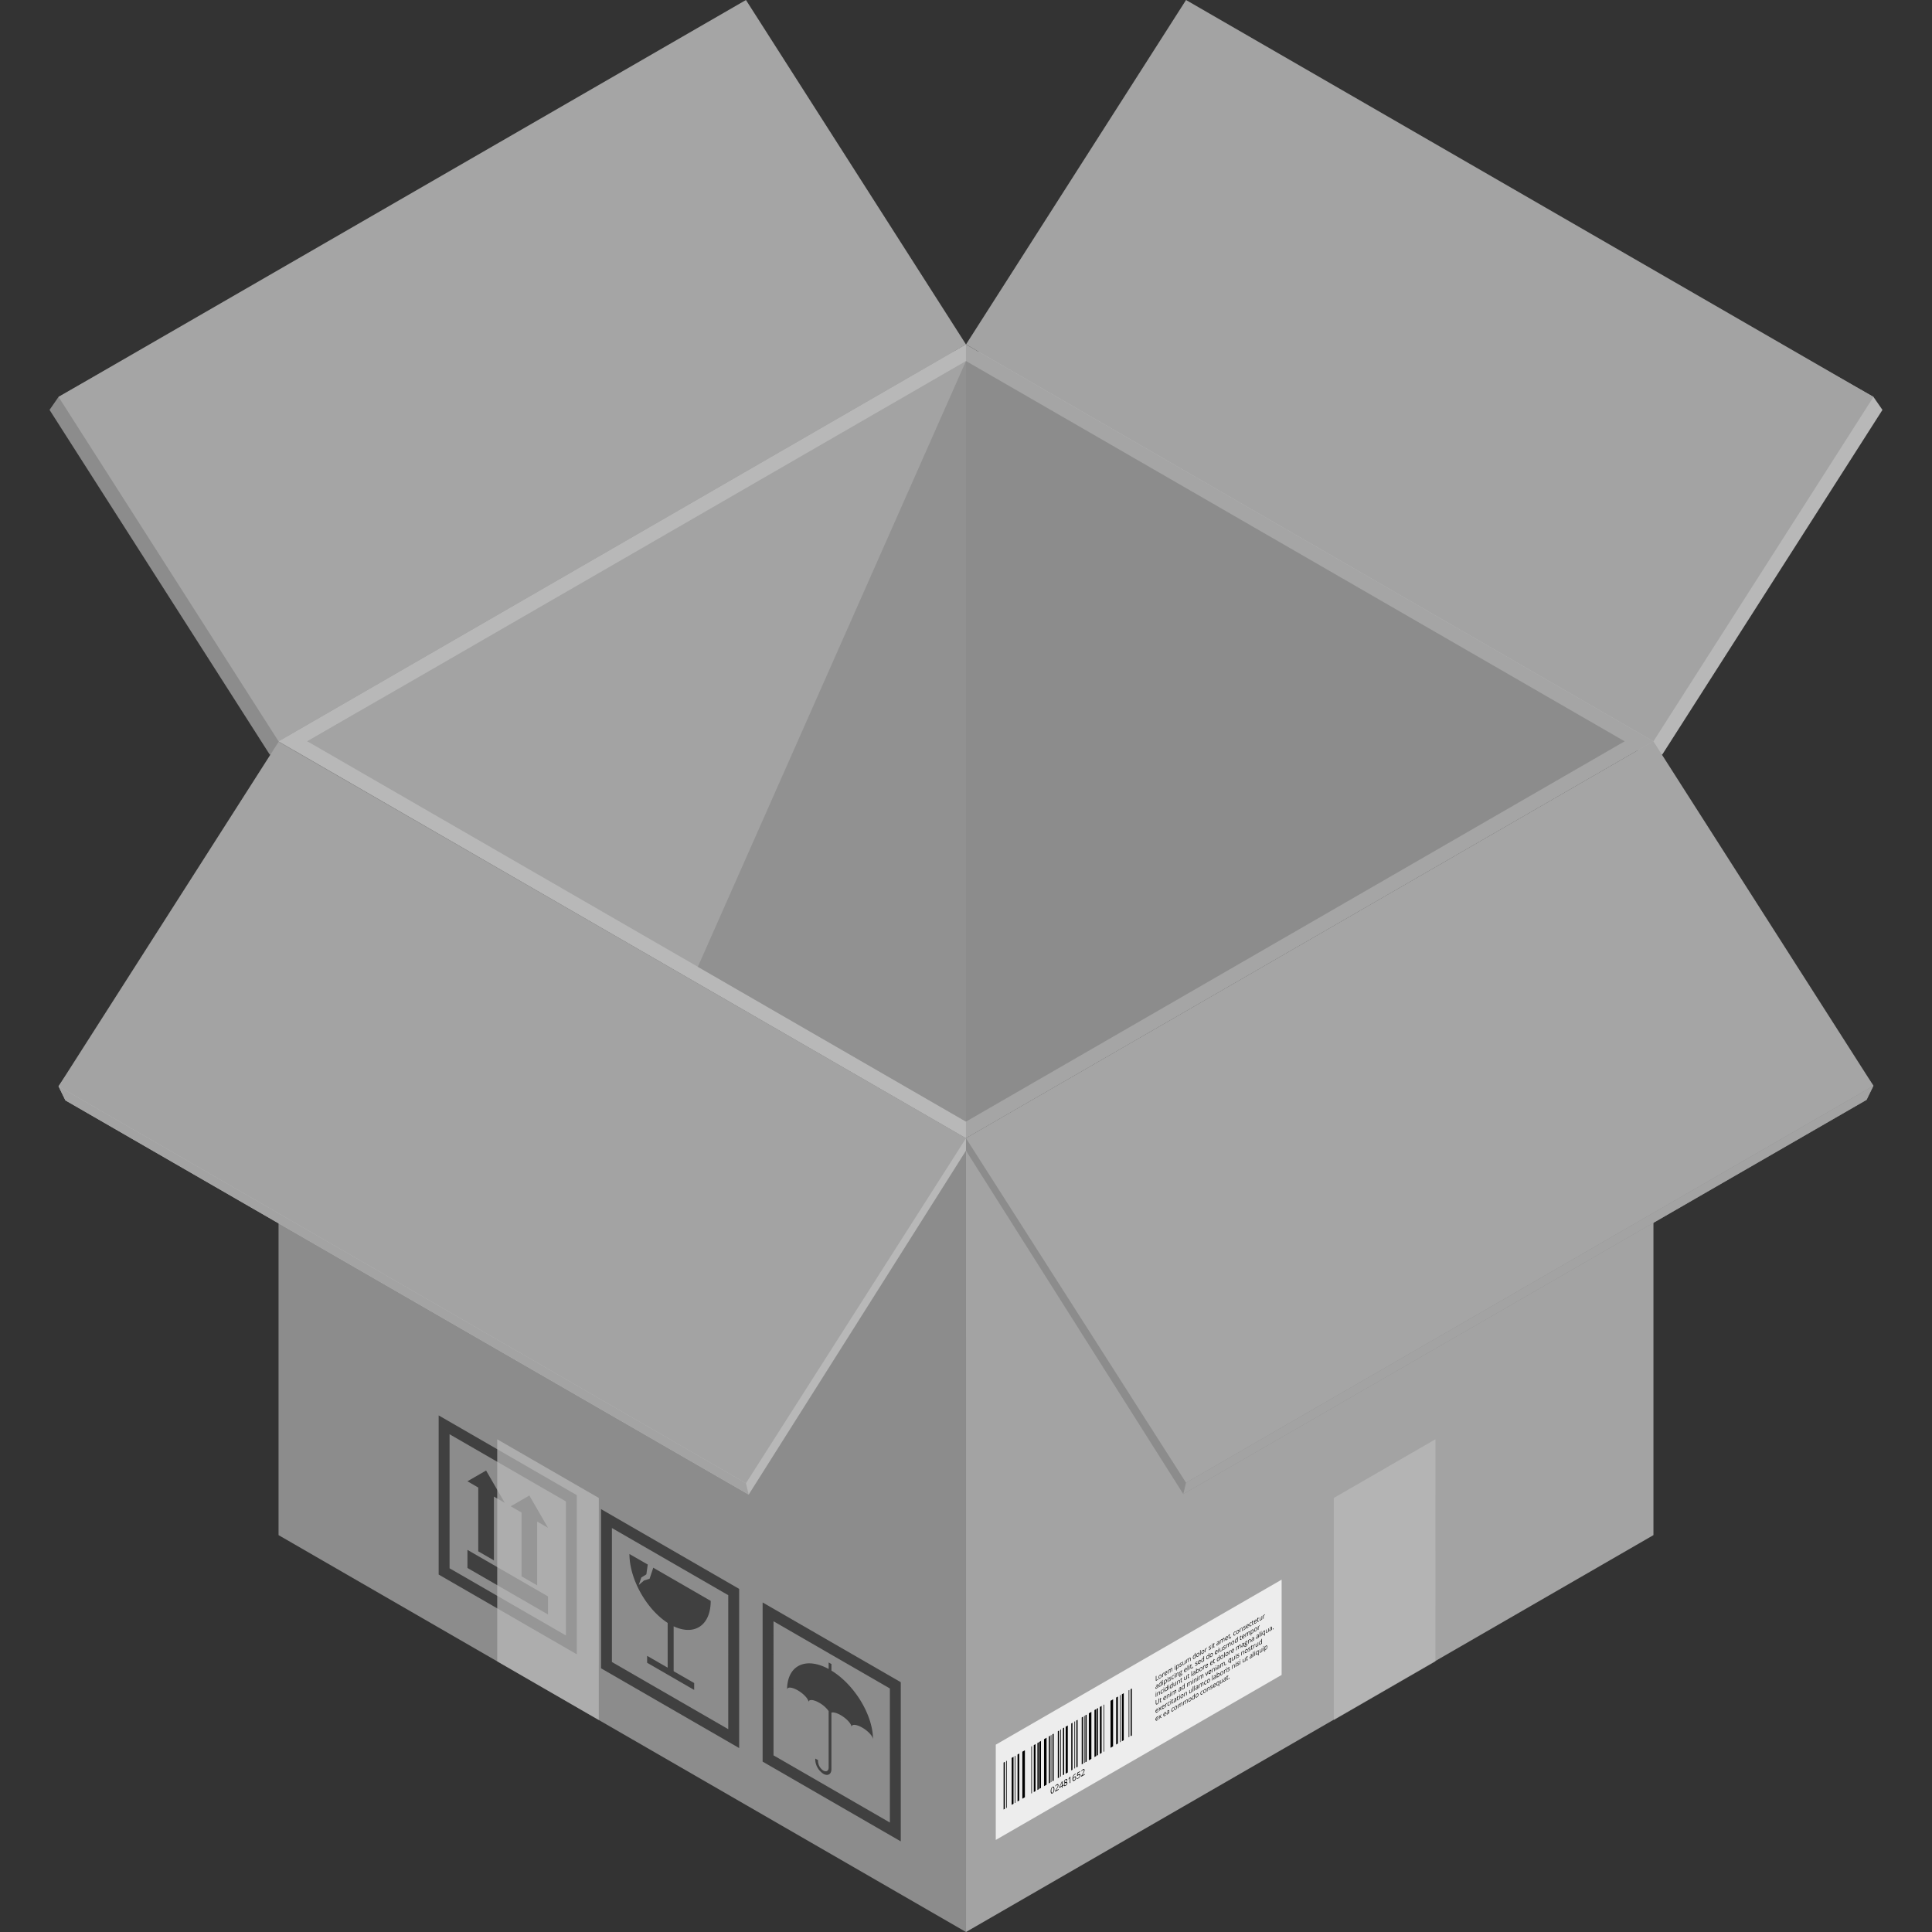 <svg id="SvgjsSvg1073" width="550" height="550" xmlns="http://www.w3.org/2000/svg" version="1.1" xmlnsXlink="http://www.w3.org/1999/xlink" xmlns:svgjs="http://svgjs.com/svgjs"><rect width="100%" height="100%" fill="#333333" stroke="none"/><defs id="SvgjsDefs1074"></defs><g id="SvgjsG1075"><svg xmlns="http://www.w3.org/2000/svg" viewBox="0 0 1551 1634.85" width="550" height="550"><g data-name="Layer 2" fill="#000000" class="color000 svgShape"><g data-name="Layer 1" fill="#000000" class="color000 svgShape"><polygon fill="#b8b8b8" points="783.12 302.44 969.3 10.99 1543.39 335.86 1551 346.85 1364.81 638.31 1357.2 642.65 783.12 302.44" class="colorf1ce80 svgShape"></polygon><polygon fill="#a3a3a3" points="775.51 291.45 961.69 .01 1543.39 335.86 1357.2 627.33 775.51 291.45" class="coloredad59 svgShape"></polygon><polygon fill="#a3a3a3" points="1357.21 1299.01 775.51 1634.85 775.5 963.16 1357.21 627.32 1357.21 1299.01" class="colored9c59 svgShape"></polygon><polygon fill="#8c8c8c" points="775.49 1634.85 193.78 1299.01 193.79 627.32 775.5 963.16 775.49 1634.85" class="colorcc774d svgShape"></polygon><polygon fill="#a5a5a5" points="1357.18 627.3 775.48 963.16 193.78 627.3 775.48 291.45 1357.18 627.3" class="colorf1c25a svgShape"></polygon><path fill="#404040" d="M329.27 1197.71v134.67l116.89 67.49V1265.2zm107.67 186.21l-98.45-56.84V1213.66l98.45 56.84zM466.65 1277V1411.7l116.89 67.48V1344.51zm107.67 186.22l-98.45-56.84V1293l98.45 56.84zM603.41 1356v134.68l116.89 67.48V1423.47zm107.67 186.21l-98.45-56.83V1371.93l98.45 56.84z" class="color67321a svgShape"></path><polygon fill="#404040" points="421.8 1366.16 353.62 1326.8 353.62 1311.5 421.8 1350.87 421.8 1366.16" class="color67321a svgShape"></polygon><polygon fill="#404040" points="385.19 1271.7 369.4 1244.35 353.62 1253.46 362.78 1258.76 362.78 1312.74 376.03 1320.39 376.03 1266.41 385.19 1271.7" class="color67321a svgShape"></polygon><polygon fill="#404040" points="421.81 1292.84 406.01 1265.49 390.23 1274.6 399.39 1279.89 399.39 1333.88 412.64 1341.53 412.64 1287.55 421.81 1292.84" class="color67321a svgShape"></polygon><path fill="#404040" d="M559.48 1354.65l-48.61-28.06-3.12 9.34-4.67 1.46-4.48 3.82 2.14-6.3 4.29-2.7 1.17-8.32L490.71 1315c0 21.13 14.3 46.66 32.34 58.3v37.87l-17.38-10v5.85l39.82 23v-5.85l-17.38-10v-38C545.69 1384.47 559.48 1375.41 559.48 1354.65zM661.64 1413.66v-5.54l-2.36-1.36v5.54c-19.54-10.63-35.19-3-35.19 17.56 0-2.61 4.07-2.38 9.09.52s9.1 7.37 9.1 10c0-2.61 4.07-2.38 9.09.52a24.93 24.93 0 017.91 7v47.76c0 2.87-2 4-4.5 2.6a10 10 0 01-4.5-7.8 4.75 4.75 0 01.09-1L648 1488.1a9.49 9.49 0 00-.09 1 15.17 15.17 0 006.86 11.88c3.79 2.18 6.85.41 6.85-4v-47.76c1.57-.54 4.52.2 7.92 2.16 5 2.9 9.09 7.36 9.09 10 0-2.61 4.07-2.37 9.09.52s9.1 7.37 9.1 10C696.83 1451.33 681.18 1425.59 661.64 1413.66z" class="color67321a svgShape"></path><polygon fill="#bcbcbc" points="464.78 1455.45 378.82 1405.82 378.82 1217.94 464.79 1267.57 464.78 1455.45" opacity=".69" class="colord1b8a7 svgShape"></polygon><polygon fill="#bcbcbc" points="1086.75 1455.45 1172.72 1405.82 1172.71 1217.94 1086.75 1267.57 1086.75 1455.45" opacity=".69" class="colord1b8a7 svgShape"></polygon><polygon fill="#8c8c8c" points="767.88 302.44 581.7 10.99 7.61 335.85 0 346.84 186.19 638.31 193.79 642.64 767.88 302.44" class="colorcc774d svgShape"></polygon><polygon fill="#a5a5a5" points="775.48 291.45 589.3 0 7.61 335.85 193.79 627.32 775.48 291.45" class="colorf1c25a svgShape"></polygon><polygon fill="#a3a3a3" points="1332.84 627.3 775.48 949.1 218.13 627.3 775.48 305.5 1332.84 627.3" class="colored9c59 svgShape"></polygon><polygon fill="#8c8c8c" points="775.48 305.5 775.48 949.1 1332.84 627.3 775.48 305.5" class="colorcc774d svgShape"></polygon><polygon fill="#b8b8b8" points="775.48 291.45 775.48 305.5 218.13 627.3 775.48 949.1 775.48 963.16 193.79 627.32 775.48 291.45" class="colorf1ce80 svgShape"></polygon><polygon fill="#919191" points="775.48 305.5 548.59 818.1 775.48 949.1 775.48 305.5" class="colord98a4a svgShape"></polygon><polygon fill="#ededed" points="1042.58 1417.31 800.7 1556.95 800.7 1476.34 1042.58 1336.69 1042.58 1417.31" class="colorededed svgShape"></polygon><polygon points="808.34 1530.62 807.32 1531.2 807.32 1491.46 808.34 1490.87 808.34 1530.62" fill="#000000" class="color000 svgShape"></polygon><polygon points="858.56 1501.62 857.54 1502.21 857.54 1462.46 858.56 1461.87 858.56 1501.62" fill="#000000" class="color000 svgShape"></polygon><polygon points="849.7 1506.73 848.68 1507.32 848.68 1467.58 849.7 1466.99 849.7 1506.73" fill="#000000" class="color000 svgShape"></polygon><polygon points="815.71 1526.36 814.14 1527.26 814.14 1487.52 815.71 1486.61 815.71 1526.36" fill="#000000" class="color000 svgShape"></polygon><polygon points="825.33 1520.81 823.18 1522.05 823.18 1482.3 825.33 1481.06 825.33 1520.81" fill="#000000" class="color000 svgShape"></polygon><polygon points="843.68 1510.21 841.53 1511.45 841.53 1471.7 843.68 1470.46 843.68 1510.21" fill="#000000" class="color000 svgShape"></polygon><polygon points="831.28 1517.37 830.77 1517.66 830.77 1477.92 831.28 1477.62 831.28 1517.37" fill="#000000" class="color000 svgShape"></polygon><polygon points="855.89 1503.16 855.38 1503.46 855.38 1463.71 855.89 1463.42 855.89 1503.16" fill="#000000" class="color000 svgShape"></polygon><polygon points="847.73 1507.87 847.22 1508.17 847.22 1468.42 847.73 1468.13 847.73 1507.87" fill="#000000" class="color000 svgShape"></polygon><polygon points="817.26 1525.46 816.75 1525.76 816.75 1486.01 817.26 1485.72 817.26 1525.46" fill="#000000" class="color000 svgShape"></polygon><polygon points="809.99 1529.66 809.48 1529.95 809.48 1490.21 809.99 1489.91 809.99 1529.66" fill="#000000" class="color000 svgShape"></polygon><polygon points="838.93 1512.95 837.45 1513.81 837.45 1474.06 838.93 1473.21 838.93 1512.95" fill="#000000" class="color000 svgShape"></polygon><polygon points="834.34 1515.6 832.86 1516.45 832.86 1476.71 834.34 1475.86 834.34 1515.6" fill="#000000" class="color000 svgShape"></polygon><polygon points="820.57 1523.55 819.1 1524.4 819.1 1484.66 820.57 1483.81 820.57 1523.55" fill="#000000" class="color000 svgShape"></polygon><polygon points="846.58 1508.54 845.56 1509.12 845.56 1469.38 846.58 1468.79 846.58 1508.54" fill="#000000" class="color000 svgShape"></polygon><polygon points="836.96 1514.09 835.94 1514.68 835.94 1474.94 836.96 1474.35 836.96 1514.09" fill="#000000" class="color000 svgShape"></polygon><polygon points="854.23 1504.12 853.21 1504.71 853.21 1464.96 854.23 1464.37 854.23 1504.12" fill="#000000" class="color000 svgShape"></polygon><polygon points="861.63 1499.85 859.84 1500.88 859.84 1461.13 861.63 1460.1 861.63 1499.85" fill="#000000" class="color000 svgShape"></polygon><polygon points="914.8 1429.4 915.82 1428.81 915.82 1468.56 914.8 1469.15 914.8 1429.4" fill="#000000" class="color000 svgShape"></polygon><polygon points="864.57 1458.4 865.59 1457.81 865.59 1497.56 864.57 1498.15 864.57 1458.4" fill="#000000" class="color000 svgShape"></polygon><polygon points="873.43 1453.29 874.45 1452.7 874.45 1492.44 873.43 1493.03 873.43 1453.29" fill="#000000" class="color000 svgShape"></polygon><polygon points="907.43 1433.66 908.99 1432.76 908.99 1472.5 907.43 1473.41 907.43 1433.66" fill="#000000" class="color000 svgShape"></polygon><polygon points="897.81 1439.21 899.96 1437.97 899.96 1477.72 897.81 1478.96 897.81 1439.21" fill="#000000" class="color000 svgShape"></polygon><polygon points="879.45 1449.81 881.6 1448.57 881.6 1488.32 879.45 1489.56 879.45 1449.81" fill="#000000" class="color000 svgShape"></polygon><polygon points="891.86 1442.65 892.36 1442.36 892.36 1482.1 891.86 1482.4 891.86 1442.65" fill="#000000" class="color000 svgShape"></polygon><polygon points="867.25 1456.86 867.76 1456.56 867.76 1496.31 867.25 1496.6 867.25 1456.86" fill="#000000" class="color000 svgShape"></polygon><polygon points="875.41 1452.15 875.92 1451.85 875.92 1491.6 875.41 1491.89 875.41 1452.15" fill="#000000" class="color000 svgShape"></polygon><polygon points="905.88 1434.56 906.39 1434.26 906.39 1474.01 905.88 1474.3 905.88 1434.56" fill="#000000" class="color000 svgShape"></polygon><polygon points="913.14 1430.36 913.65 1430.07 913.65 1469.81 913.14 1470.11 913.14 1430.36" fill="#000000" class="color000 svgShape"></polygon><polygon points="884.21 1447.07 885.68 1446.21 885.68 1485.96 884.21 1486.81 884.21 1447.07" fill="#000000" class="color000 svgShape"></polygon><polygon points="888.79 1444.42 890.27 1443.56 890.27 1483.31 888.79 1484.16 888.79 1444.42" fill="#000000" class="color000 svgShape"></polygon><polygon points="902.56 1436.47 904.04 1435.62 904.04 1475.36 902.56 1476.21 902.56 1436.47" fill="#000000" class="color000 svgShape"></polygon><polygon points="876.56 1451.48 877.58 1450.89 877.58 1490.64 876.56 1491.23 876.56 1451.48" fill="#000000" class="color000 svgShape"></polygon><polygon points="886.18 1445.93 887.2 1445.34 887.2 1485.08 886.18 1485.67 886.18 1445.93" fill="#000000" class="color000 svgShape"></polygon><polygon points="868.91 1455.9 869.93 1455.31 869.93 1495.06 868.91 1495.64 868.91 1455.9" fill="#000000" class="color000 svgShape"></polygon><path d="M850.23 1513.88a5.92 5.92 0 01-.37 2.27 2.72 2.72 0 01-1.15 1.34c-.49.29-.87.27-1.13 0a3 3 0 01-.38-1.82 5.89 5.89 0 01.37-2.27 2.68 2.68 0 011.14-1.33c.5-.29.88-.27 1.14 0A3 3 0 01850.23 1513.88zm-2.51 1.45a3.34 3.34 0 00.24 1.55q.24.39.75.09a1.72 1.72 0 00.76-1 5.86 5.86 0 00.23-1.81 3.46 3.46 0 00-.23-1.54c-.16-.27-.41-.3-.76-.1a1.76 1.76 0 00-.75 1A5.52 5.52 0 00847.72 1515.33zM853.89 1514.43l-3 1.74v-.52l1.21-2.1c.37-.64.61-1.09.73-1.34a5.53 5.53 0 00.26-.69 2.21 2.21 0 00.09-.62.58.58 0 00-.22-.54.66.66 0 00-.62.11 2.63 2.63 0 00-.54.42 4.11 4.11 0 00-.58.73l-.27-.26a4.29 4.29 0 011.38-1.4 1.17 1.17 0 011-.21c.24.12.36.39.36.82a3.24 3.24 0 01-.24 1.14 14.09 14.09 0 01-.92 1.78l-1 1.72v0l2.36-1.36zM857.79 1511l-.69.39v1.22l-.5.29v-1.22l-2.23 1.29v-.53l2.18-4.84.55-.32v3.56l.69-.39zm-1.19.13v-1.76c0-.35 0-.74 0-1.19h0c-.1.29-.19.54-.28.75l-1.44 3.18zM859.75 1505.66a1.26 1.26 0 011-.23q.36.12.36.72a1.92 1.92 0 01-.21.83 4.18 4.18 0 01-.67 1 1.12 1.12 0 01.79.19.8.8 0 01.24.65 2.3 2.3 0 01-.4 1.28 3.09 3.09 0 01-1.09 1 1.49 1.49 0 01-1.13.28c-.27-.1-.4-.37-.4-.83a3.09 3.09 0 011-2 .89.89 0 01-.62-.25.93.93 0 01-.19-.63 2.08 2.08 0 01.37-1.13A3 3 0 01859.75 1505.66zm-1 4.62c0 .29.08.47.26.53a.92.92 0 00.73-.19 2 2 0 00.73-.67 1.5 1.5 0 00.27-.85.5.5 0 00-.25-.48 1.47 1.47 0 00-.85 0 4.41 4.41 0 00-.68.9A1.74 1.74 0 00858.76 1510.28zm1-4.12a1.68 1.68 0 00-.61.57 1.3 1.3 0 00-.23.71.53.53 0 00.19.47 1.14 1.14 0 00.68.08 3.88 3.88 0 00.64-.84 1.44 1.44 0 00.19-.69c0-.24-.08-.39-.23-.45A.76.76 0 00859.74 1506.16zM863.84 1508.68l-.51.3v-3.78c0-.32 0-.62 0-.91-.05.07-.1.16-.15.24s-.3.47-.75 1.14l-.28-.25 1.22-1.79.44-.25zM865.64 1505.37a6 6 0 01.53-2.64 3.85 3.85 0 011.55-1.67 2.19 2.19 0 01.56-.25v.51a2.16 2.16 0 00-.55.23 2.92 2.92 0 00-1.13 1.18 4.47 4.47 0 00-.42 1.92l0 0a2.56 2.56 0 011.1-1.26c.41-.23.74-.28 1-.13a1.08 1.08 0 01.36 1 3.11 3.11 0 01-.39 1.53 2.89 2.89 0 01-1.06 1.08c-.47.28-.85.29-1.13 0A2 2 0 01865.64 1505.37zm1.55.94a1.84 1.84 0 00.69-.72 2.32 2.32 0 00.24-1.08.86.86 0 00-.22-.7c-.16-.11-.39-.08-.69.1a2.09 2.09 0 00-.52.43 2.16 2.16 0 00-.37.59 1.32 1.32 0 00-.14.57 1.4 1.4 0 00.12.62.53.53 0 00.36.31A.7.7 0 00867.19 1506.31zM870.7 1501.48a1.34 1.34 0 011.15-.24c.27.11.41.41.41.89a2.94 2.94 0 01-.45 1.56 3.58 3.58 0 01-1.25 1.19 2.21 2.21 0 01-1.19.4v-.59a1.22 1.22 0 00.55 0 3.27 3.27 0 00.64-.28 2.47 2.47 0 00.86-.8 1.87 1.87 0 00.31-1c0-.74-.39-.88-1.18-.43a7.68 7.68 0 00-.8.57l-.27-.05.17-2.58 2.29-1.32v.56l-1.84 1.06L870 1502A6.76 6.76 0 01870.7 1501.48zM876 1501.68l-3 1.75v-.52l1.21-2.11c.37-.64.61-1.09.73-1.34a5.53 5.53 0 00.26-.69 2.2 2.2 0 00.09-.61c0-.29-.08-.47-.22-.55a.66.66 0 00-.62.11 2.68 2.68 0 00-.55.42 5.18 5.18 0 00-.57.73l-.27-.25a4.23 4.23 0 011.38-1.41 1.13 1.13 0 011-.2q.36.16.36.81a3.24 3.24 0 01-.24 1.14 12.31 12.31 0 01-.92 1.78l-1 1.72v0l2.37-1.37zM936.16 1422.33v-4l.41-.24v3.62l1.54-.89v.43zM940.91 1418.06a2.78 2.78 0 01-.32 1.35 2.35 2.35 0 01-.89.93 1.11 1.11 0 01-.63.17.53.53 0 01-.42-.31 1.54 1.54 0 01-.15-.74 2.86 2.86 0 01.32-1.35 2.25 2.25 0 01.89-.92.79.79 0 01.88-.09A1.13 1.13 0 01940.91 1418.06zm-2 1.16a1.11 1.11 0 00.2.77c.14.12.33.11.6 0a1.49 1.49 0 00.59-.65 2.35 2.35 0 00.2-1 1 1 0 00-.2-.76c-.14-.12-.34-.11-.6 0a1.41 1.41 0 00-.59.64A2.31 2.31 0 00938.91 1419.22zM942.81 1415.4a1.71 1.71 0 01.31-.15l0 .46a1.58 1.58 0 00-.29.12 1.61 1.61 0 00-.55.62 1.81 1.81 0 00-.22.87V1419l-.4.23v-3l.33-.19 0 .53h0a3 3 0 01.36-.66A1.27 1.27 0 01942.81 1415.4zM944.72 1417.44a.88.88 0 01-.91.12c-.23-.15-.34-.46-.34-1a2.9 2.9 0 01.31-1.34 2.21 2.21 0 01.84-.92c.33-.19.59-.21.78-.07a1 1 0 01.29.82v.29l-1.81 1a.83.83 0 00.23.67c.15.1.36.07.63-.08a4.25 4.25 0 00.84-.69v.41a4.5 4.5 0 01-.4.38A5.2 5.2 0 01944.72 1417.44zm-.1-2.7a1.37 1.37 0 00-.51.53 2 2 0 00-.22.79l1.37-.8a.73.73 0 00-.16-.57A.43.43 0 00944.62 1414.74zM949.72 1414.5v-2c0-.25-.05-.4-.14-.47s-.23 0-.42.06a1.32 1.32 0 00-.54.56 1.86 1.86 0 00-.18.86v1.7l-.4.23v-2c0-.24 0-.39-.13-.46s-.23 0-.42.06a1.31 1.31 0 00-.55.57 2.15 2.15 0 00-.17.95v1.59l-.4.23v-3l.32-.19.07.38h0a1.81 1.81 0 01.77-.92c.41-.24.68-.22.81 0h0a1.66 1.66 0 01.34-.57 1.89 1.89 0 01.5-.44c.3-.17.52-.21.67-.12s.22.33.22.72v2zM952.18 1409.22a.6.6 0 01.06-.27.55.55 0 01.17-.17.21.21 0 01.17 0 .23.23 0 01.07.19.54.54 0 01-.07.27.59.59 0 01-.17.18.21.21 0 01-.17 0S952.18 1409.33 952.18 1409.22zm.43 3.61l-.4.23v-3l.4-.23zM954.67 1411.69a1.09 1.09 0 01-.47.16.41.41 0 01-.35-.13l0 0a4.15 4.15 0 010 .49v1.25l-.4.23v-4.4l.32-.19.06.39h0a2 2 0 01.36-.57 1.87 1.87 0 01.46-.38c.35-.2.62-.22.81 0a1.29 1.29 0 01.28 1 2.86 2.86 0 01-.29 1.33A2 2 0 01954.67 1411.69zm-.06-2.72a1.51 1.51 0 00-.58.6 2.07 2.07 0 00-.18.92v.1a1.19 1.19 0 00.18.81c.12.11.32.09.59-.06a1.35 1.35 0 00.54-.63 2.4 2.4 0 00.19-1 1.09 1.09 0 00-.19-.76C955 1408.84 954.85 1408.84 954.61 1409zM958.15 1408.8a1.4 1.4 0 01-.27.81 2.32 2.32 0 01-.77.67 1.46 1.46 0 01-.81.28v-.42a1.49 1.49 0 00.4-.06 1.57 1.57 0 00.42-.18 1.63 1.63 0 00.48-.39.72.72 0 00.17-.45.21.21 0 00-.13-.22 1.08 1.08 0 00-.52 0 2 2 0 01-.52 0 .33.33 0 01-.23-.13.56.56 0 01-.08-.32 1.28 1.28 0 01.26-.73 2.23 2.23 0 01.72-.63 2 2 0 01.83-.28l-.14.46a1.69 1.69 0 00-.72.22 1.59 1.59 0 00-.43.35.63.63 0 00-.14.37.25.25 0 00.05.17.3.3 0 00.18.07 2.85 2.85 0 00.46-.05 1.17 1.17 0 01.63 0A.45.45 0 01958.15 1408.8zM959.17 1406v2c0 .25.05.41.15.47s.25 0 .46-.08a1.53 1.53 0 00.6-.61 2 2 0 00.19-1v-1.59l.4-.23v3l-.33.19-.06-.37h0a1.7 1.7 0 01-.34.54 2.14 2.14 0 01-.49.41q-.48.27-.72.15c-.16-.09-.24-.32-.24-.71v-2zM965.16 1405.58v-2c0-.24 0-.4-.13-.47s-.23-.05-.42.06a1.37 1.37 0 00-.55.57 1.86 1.86 0 00-.18.86v1.69l-.39.23v-2a.6.6 0 00-.14-.47q-.14-.1-.42.06a1.34 1.34 0 00-.55.58 2.24 2.24 0 00-.17 1v1.59l-.4.23v-3l.33-.18.06.37h0a1.92 1.92 0 01.32-.53 1.71 1.71 0 01.46-.39c.41-.23.68-.22.8 0h0a2.1 2.1 0 01.34-.57 1.88 1.88 0 01.51-.43c.3-.17.52-.21.67-.12s.22.33.22.71v2zM969.44 1402.71h0a2.06 2.06 0 01-.83.94c-.34.19-.61.21-.8 0a1.29 1.29 0 01-.28-1 3 3 0 01.28-1.33 2.08 2.08 0 01.8-.88c.36-.2.63-.21.82 0l0 0v-1.65l.4-.23v4.3l-.33.19zm-.8.53a1.44 1.44 0 00.6-.6 2.08 2.08 0 00.18-.93v-.09c0-.43-.06-.71-.19-.82s-.32-.09-.59.07a1.33 1.33 0 00-.54.62 2.55 2.55 0 00-.18 1 1.17 1.17 0 00.18.77C968.23 1403.39 968.41 1403.38 968.64 1403.24zM972.93 1399.58a2.74 2.74 0 01-.33 1.34 2.25 2.25 0 01-.89.94 1.09 1.09 0 01-.63.17.57.57 0 01-.42-.31 1.56 1.56 0 01-.15-.75 2.85 2.85 0 01.32-1.34 2.37 2.37 0 01.9-.93c.36-.21.66-.24.87-.08A1.13 1.13 0 01972.93 1399.58zm-2 1.15a1 1 0 00.2.77c.13.13.33.12.59 0a1.43 1.43 0 00.59-.65 2.2 2.2 0 00.2-1 1 1 0 00-.2-.77c-.13-.12-.33-.1-.59 0a1.43 1.43 0 00-.6.64A2.27 2.27 0 00970.93 1400.73zM974 1400.47l-.4.23v-4.31l.4-.23zM977.13 1397.15a2.71 2.71 0 01-.32 1.34 2.27 2.27 0 01-.9.94 1.06 1.06 0 01-.62.17.53.53 0 01-.42-.31 1.56 1.56 0 01-.15-.75 2.85 2.85 0 01.32-1.34 2.26 2.26 0 01.89-.92.79.79 0 01.88-.09A1.13 1.13 0 01977.13 1397.15zm-2 1.16a1.11 1.11 0 00.2.77c.14.12.33.11.6 0a1.55 1.55 0 00.59-.65 2.35 2.35 0 00.2-1 1 1 0 00-.2-.76c-.14-.12-.34-.11-.6 0a1.41 1.41 0 00-.59.64A2.31 2.31 0 00975.13 1398.31zM979 1394.49a1.71 1.71 0 01.31-.15l-.05.46a1.1 1.1 0 00-.29.12 1.52 1.52 0 00-.54.62 1.72 1.72 0 00-.23.87V1398l-.4.23v-3l.33-.19 0 .53h0a3 3 0 01.36-.66A1.27 1.27 0 01979 1394.49zM982.8 1394.57a1.4 1.4 0 01-.27.81 2.32 2.32 0 01-.77.67 1.52 1.52 0 01-.81.28v-.42a1.49 1.49 0 00.4-.06 2 2 0 00.42-.18 1.63 1.63 0 00.48-.39.72.72 0 00.17-.45.22.22 0 00-.13-.23 1.42 1.42 0 00-.52 0 1.69 1.69 0 01-.52 0 .33.33 0 01-.23-.13.56.56 0 01-.08-.32 1.28 1.28 0 01.26-.73 2.12 2.12 0 01.72-.63 2 2 0 01.83-.28l-.14.45a1.85 1.85 0 00-.72.23 1.59 1.59 0 00-.43.35.61.61 0 00-.14.36.28.28 0 000 .18.24.24 0 00.18.06 1.82 1.82 0 00.46 0 1 1 0 01.63 0A.45.45 0 01982.8 1394.57zM983.42 1391.19a.54.54 0 01.06-.27.46.46 0 01.17-.17c.07 0 .12 0 .17 0s.07.08.07.19a.6.6 0 01-.07.27.46.46 0 01-.17.17c-.07 0-.12.05-.17 0S983.42 1391.29 983.42 1391.19zm.43 3.6l-.4.23v-3l.4-.23zM985.54 1393.49a1.37 1.37 0 00.2-.13l.16-.13v.35a1.12 1.12 0 01-.19.17l-.23.16c-.51.29-.76.13-.76-.49v-1.81l-.38.22v-.22l.38-.41.17-.74.23-.14v.71l.76-.44v.35l-.76.44v1.79a.47.47 0 00.11.36C985.31 1393.58 985.41 1393.57 985.54 1393.49zM989.31 1391.64l-.07-.39h0a3.25 3.25 0 01-.39.61 2.16 2.16 0 01-.49.39.7.7 0 01-.62.12c-.14-.07-.22-.25-.22-.54 0-.61.43-1.17 1.28-1.69l.44-.28v-.18c0-.24 0-.39-.13-.46s-.23 0-.43.08a3.44 3.44 0 00-.74.66l-.12-.28a4.37 4.37 0 01.42-.44 3.36 3.36 0 01.47-.33c.31-.18.54-.24.69-.16s.23.28.23.64v2.07zm-.89.19a1.59 1.59 0 00.58-.57 1.52 1.52 0 00.21-.78v-.27l-.4.24a2.77 2.77 0 00-.68.57 1 1 0 00-.21.59c0 .17 0 .27.13.3S988.26 1391.92 988.42 1391.83zM993.78 1389.06v-2a.6.6 0 00-.14-.47c-.09-.07-.22 0-.41.06a1.35 1.35 0 00-.55.56 1.88 1.88 0 00-.18.86v1.7l-.4.23v-2c0-.25 0-.4-.13-.47s-.23 0-.42.06a1.34 1.34 0 00-.55.58 2.08 2.08 0 00-.17.94v1.59l-.4.23v-3l.32-.19.07.38h0a1.81 1.81 0 01.77-.92c.41-.23.68-.22.81 0h0a2.1 2.1 0 01.34-.57 1.88 1.88 0 01.51-.43c.29-.17.52-.22.66-.13s.22.33.22.72v2zM996.1 1387.77c-.38.23-.69.27-.91.12s-.34-.45-.34-.94a2.84 2.84 0 01.31-1.34 2.15 2.15 0 01.84-.92c.33-.19.59-.22.78-.08a1 1 0 01.29.83v.29l-1.81 1c0 .35.09.58.24.68s.35.07.62-.09a3.65 3.65 0 00.84-.69v.41a4.5 4.5 0 01-.4.38A2.83 2.83 0 01996.1 1387.77zm-.1-2.69a1.37 1.37 0 00-.51.53 2 2 0 00-.22.78l1.37-.79a.73.73 0 00-.16-.57C996.36 1384.94 996.2 1385 996 1385.08zM998.6 1386l.2-.14.16-.13v.35a1.72 1.72 0 01-.19.17l-.23.16c-.51.29-.76.13-.76-.49v-1.81l-.38.22v-.22l.38-.41.16-.74.23-.13v.7l.77-.44v.36l-.77.43v1.79a.43.43 0 00.12.36A.3.3 0 00998.6 1386zM999.9 1384.87l0 0q-.06.31-.18.75c-.07.29-.15.56-.24.82l-.3.17c0-.21.09-.48.14-.79s.09-.56.11-.74zM1003 1383.79c-.38.22-.67.25-.88.1a1.14 1.14 0 01-.32-1 2.86 2.86 0 01.32-1.35 2.23 2.23 0 01.91-.94 2 2 0 01.37-.17.65.65 0 01.3-.06l-.12.46-.29.06a1.11 1.11 0 00-.27.12 1.72 1.72 0 00-.8 1.64 1.08 1.08 0 00.19.75c.13.12.32.11.58 0a3.18 3.18 0 00.67-.55v.4A2.42 2.42 0 011003 1383.79zM1006.56 1380.16a2.92 2.92 0 01-.32 1.35 2.35 2.35 0 01-.89.93 1.11 1.11 0 01-.63.17.55.55 0 01-.42-.31 1.56 1.56 0 01-.15-.75 2.85 2.85 0 01.32-1.34 2.28 2.28 0 01.89-.93c.37-.21.66-.24.88-.08A1.16 1.16 0 011006.56 1380.16zm-2 1.16a1.11 1.11 0 00.2.77c.14.12.33.11.6 0a1.49 1.49 0 00.59-.65 2.35 2.35 0 00.2-1 1 1 0 00-.2-.76c-.14-.13-.34-.11-.6 0a1.41 1.41 0 00-.59.64A2.28 2.28 0 001004.56 1381.32zM1009.06 1380.24v-2c0-.25 0-.41-.15-.47s-.25 0-.46.08a1.57 1.57 0 00-.6.6 2.09 2.09 0 00-.19 1v1.59l-.4.23v-3l.32-.18.07.37h0a1.82 1.82 0 01.34-.54 2.1 2.1 0 01.49-.41q.48-.27.72-.15c.16.09.24.32.24.71v2zM1012 1377.73a1.35 1.35 0 01-.28.81 2.3 2.3 0 01-.76.68 1.51 1.51 0 01-.82.27v-.42a1.56 1.56 0 00.41-.06 1.9 1.9 0 00.42-.18 1.77 1.77 0 00.48-.39.71.71 0 00.16-.45c0-.12 0-.19-.13-.22a1.08 1.08 0 00-.52 0 2 2 0 01-.52 0 .35.35 0 01-.23-.13.55.55 0 01-.07-.31 1.21 1.21 0 01.26-.74 2.31 2.31 0 01.71-.63 2.21 2.21 0 01.83-.28l-.14.46a1.69 1.69 0 00-.71.22 1.45 1.45 0 00-.43.35.59.59 0 00-.15.37.21.21 0 00.06.17.25.25 0 00.17.07 2.85 2.85 0 00.46 0 1 1 0 01.63 0A.43.43 0 011012 1377.73zM1013.72 1377.6c-.38.22-.69.27-.91.12s-.34-.46-.34-.94a2.91 2.91 0 01.31-1.35 2.13 2.13 0 01.84-.91c.33-.19.59-.22.78-.08a1 1 0 01.29.82v.29l-1.81 1c0 .35.09.58.23.67s.36.08.63-.08a3.65 3.65 0 00.84-.69v.41a4.5 4.5 0 01-.4.38A2.83 2.83 0 011013.72 1377.6zm-.1-2.7a1.44 1.44 0 00-.51.53 2 2 0 00-.22.79l1.37-.79a.73.73 0 00-.16-.57C1014 1374.77 1013.82 1374.78 1013.62 1374.9zM1016.42 1376c-.38.22-.68.26-.88.11a1.14 1.14 0 01-.32-1 2.83 2.83 0 01.32-1.35 2.17 2.17 0 01.91-.94 2.1 2.1 0 01.37-.18 1.11 1.11 0 01.3-.06l-.12.46a1.74 1.74 0 00-.29.07 1.39 1.39 0 00-.28.12 1.73 1.73 0 00-.79 1.64 1.08 1.08 0 00.19.75c.13.12.32.11.58 0a3.18 3.18 0 00.67-.55v.4A2.36 2.36 0 011016.42 1376zM1018.55 1374.43l.21-.13.15-.13v.35a.83.83 0 01-.19.17 2 2 0 01-.22.16c-.51.29-.77.13-.77-.49v-1.81l-.37.22v-.22l.37-.41.17-.74.23-.14v.71l.76-.44v.35l-.76.44v1.79a.43.43 0 00.11.35C1018.32 1374.52 1018.42 1374.51 1018.55 1374.43zM1020.55 1373.66c-.39.22-.7.27-.92.12s-.34-.46-.34-.94a2.91 2.91 0 01.31-1.35 2.19 2.19 0 01.84-.91c.33-.19.59-.22.78-.08a1 1 0 01.29.82v.29l-1.81 1.05c0 .35.09.58.24.68s.35.07.62-.09a3.45 3.45 0 00.84-.69v.41a3.45 3.45 0 01-.4.38A2.35 2.35 0 011020.55 1373.66zm-.11-2.7a1.44 1.44 0 00-.51.53 2.26 2.26 0 00-.22.79l1.38-.79a.73.73 0 00-.17-.57C1020.81 1370.83 1020.65 1370.84 1020.44 1371zM1023 1371.84a1.37 1.37 0 00.2-.13l.16-.13v.35a1.12 1.12 0 01-.19.17l-.23.16c-.51.29-.76.13-.76-.49V1370l-.38.22V1370l.38-.41.17-.74.23-.14v.71l.76-.44v.35l-.76.44v1.79c0 .18 0 .3.11.36S1022.91 1371.92 1023 1371.84zM1024.3 1368.41v2c0 .24 0 .4.14.46s.25 0 .46-.08a1.41 1.41 0 00.6-.61 2 2 0 00.19-1v-1.59l.4-.23v3l-.33.19 0-.37h0a2.15 2.15 0 01-.34.54 2 2 0 01-.5.41q-.48.27-.72.15c-.15-.09-.23-.32-.23-.7v-2zM1028.14 1366.14a1.44 1.44 0 01.31-.15l-.06.46a1.18 1.18 0 00-.28.12 1.44 1.44 0 00-.55.61 1.89 1.89 0 00-.23.88v1.63l-.39.23v-3l.33-.18 0 .53h0a2.74 2.74 0 01.35-.66A1.39 1.39 0 011028.14 1366.14zM937.71 1428.23l-.07-.39 0 0a3.39 3.39 0 01-.4.61 2.06 2.06 0 01-.48.38.68.68 0 01-.61.12c-.15-.07-.23-.25-.23-.53 0-.62.43-1.18 1.27-1.7l.45-.27v-.19c0-.24 0-.39-.13-.45s-.23 0-.43.07a3.44 3.44 0 00-.74.66l-.12-.28a4.26 4.26 0 01.42-.43 2.77 2.77 0 01.47-.34c.31-.18.54-.24.69-.16s.23.28.23.64v2.07zm-.89.19a1.59 1.59 0 00.58-.57 1.52 1.52 0 00.21-.78v-.27l-.4.25a2.56 2.56 0 00-.68.56 1 1 0 00-.21.59c0 .17 0 .27.13.3A.4.4 0 00936.82 1428.42zM940.62 1426.15h0a1.94 1.94 0 01-.82.94c-.34.2-.61.21-.8.05a1.28 1.28 0 01-.29-1 3 3 0 01.29-1.33 2 2 0 01.8-.88c.36-.2.63-.21.82 0l0 0 0-.21v-1.44l.4-.23v4.31l-.32.18zm-.8.53a1.4 1.4 0 00.59-.59 2.13 2.13 0 00.18-.94v-.09a1.24 1.24 0 00-.18-.82c-.12-.11-.32-.08-.59.07a1.27 1.27 0 00-.54.62 2.58 2.58 0 00-.19 1 1.16 1.16 0 00.19.77C939.4 1426.83 939.58 1426.82 939.82 1426.68zM941.8 1422a.6.6 0 01.07-.27.46.46 0 01.17-.17.19.19 0 01.16 0s.07.09.07.19a.45.45 0 01-.07.27.47.47 0 01-.16.18.22.22 0 01-.17 0A.24.24 0 01941.8 1422zm.43 3.61l-.39.23v-3l.39-.23zM944.3 1424.48a1.09 1.09 0 01-.47.16.41.41 0 01-.35-.13l0 0c0 .17 0 .33 0 .49v1.24l-.4.23v-4.39l.32-.19.06.39h0a2.22 2.22 0 01.35-.57 1.91 1.91 0 01.47-.38q.53-.3.81-.06a1.37 1.37 0 01.28 1 3 3 0 01-.29 1.33A2 2 0 01944.3 1424.48zm-.06-2.72a1.43 1.43 0 00-.58.59 2.11 2.11 0 00-.18.93v.1a1.19 1.19 0 00.18.81c.12.11.32.09.59-.06a1.35 1.35 0 00.54-.63 2.57 2.57 0 00.19-1 1.14 1.14 0 00-.19-.76C944.66 1421.62 944.48 1421.63 944.24 1421.76zM946.05 1419.56a.5.5 0 01.07-.27.46.46 0 01.17-.17.16.16 0 01.16 0s.07.09.07.19a.5.5 0 01-.07.27.38.38 0 01-.16.17c-.07 0-.13 0-.17 0S946.05 1419.66 946.05 1419.56zm.43 3.61l-.4.23v-3l.4-.23zM949 1420.87a1.36 1.36 0 01-.27.81 2.34 2.34 0 01-.77.68 1.64 1.64 0 01-.81.28v-.43a1.49 1.49 0 00.4-.06 1.57 1.57 0 00.42-.18 1.63 1.63 0 00.48-.39.72.72 0 00.17-.45.22.22 0 00-.13-.22 1.08 1.08 0 00-.52 0 1.6 1.6 0 01-.52 0 .3.3 0 01-.23-.13.46.46 0 01-.08-.31 1.31 1.31 0 01.26-.74 2.35 2.35 0 01.72-.63 2.15 2.15 0 01.83-.28l-.15.46a1.85 1.85 0 00-.71.22 1.59 1.59 0 00-.43.35.66.66 0 00-.14.37.25.25 0 00.05.17.3.3 0 00.18.07l.46 0a1 1 0 01.63 0A.43.43 0 01949 1420.87zM950.72 1420.78c-.38.22-.68.25-.88.1a1.14 1.14 0 01-.32-1 2.83 2.83 0 01.32-1.35 2.27 2.27 0 01.9-.94 1.78 1.78 0 01.38-.17 1.11 1.11 0 01.3-.06l-.12.46-.29.06a1.11 1.11 0 00-.27.12 1.73 1.73 0 00-.81 1.64 1.07 1.07 0 00.2.75c.13.12.32.11.58 0a2.9 2.9 0 00.67-.55v.41A2.77 2.77 0 01950.72 1420.78zM952 1416.14a.5.5 0 01.07-.27.46.46 0 01.17-.17.19.19 0 01.16 0s.07.09.07.19a.45.45 0 01-.07.27.44.44 0 01-.16.17.19.19 0 01-.17 0S952 1416.25 952 1416.14zm.43 3.61l-.4.23v-3l.4-.23zM955 1418.22v-2c0-.25 0-.4-.14-.47s-.25 0-.46.08a1.47 1.47 0 00-.6.61 2.07 2.07 0 00-.2 1V1419l-.39.23v-3l.32-.19.06.38h0a2.14 2.14 0 01.35-.55 1.87 1.87 0 01.49-.4c.32-.19.55-.23.71-.15s.24.32.24.71v2zM958.41 1413.25v.29l-.49.35a.36.36 0 01.12.18.73.73 0 01.06.32 1.59 1.59 0 01-.27.87 2.14 2.14 0 01-.72.68l-.22.11a.87.87 0 00-.26.53c0 .08 0 .13.09.13a.63.63 0 00.31-.11l.46-.27a.91.91 0 01.66-.17c.15 0 .23.21.23.47a1.56 1.56 0 01-.36 1 3.16 3.16 0 01-1 .85 1.21 1.21 0 01-.79.24c-.19 0-.28-.19-.28-.46a1.21 1.21 0 01.15-.57 1.67 1.67 0 01.44-.52.21.21 0 01-.17-.07.29.29 0 01-.07-.22.67.67 0 01.08-.33 1.68 1.68 0 01.24-.38.37.37 0 01-.33-.14.7.7 0 01-.13-.46 1.61 1.61 0 01.26-.91 1.89 1.89 0 01.73-.7 1.59 1.59 0 01.37-.16zm-2.1 4.75q0 .24.18.27a.88.88 0 00.52-.17 2.47 2.47 0 00.74-.6 1 1 0 00.24-.61c0-.16 0-.25-.13-.27a1.13 1.13 0 00-.5.2l-.47.27a1.35 1.35 0 00-.43.39A1 1 0 00956.31 1418zm.22-2.69c0 .21.05.34.16.39s.24 0 .43-.09a1.07 1.07 0 00.58-1c0-.46-.2-.57-.59-.34a1.09 1.09 0 00-.43.42A1.2 1.2 0 00956.53 1415.31zM961.33 1414.65c-.39.22-.69.26-.92.12s-.33-.46-.33-.94a2.91 2.91 0 01.31-1.35 2.13 2.13 0 01.84-.91c.33-.19.59-.22.78-.08a1 1 0 01.29.82v.29l-1.81 1.05a.83.83 0 00.23.67c.15.1.36.08.63-.08a3.65 3.65 0 00.84-.69v.41a4.5 4.5 0 01-.4.38A3.66 3.66 0 01961.33 1414.65zm-.11-2.7a1.35 1.35 0 00-.5.53 1.86 1.86 0 00-.22.79l1.37-.79c0-.29 0-.49-.17-.57S961.43 1411.83 961.22 1412zM963.38 1413.42l-.4.22v-4.3l.4-.23zM964.18 1409.09a.6.6 0 01.07-.27.55.55 0 01.17-.17.18.18 0 01.17 0s.06.09.06.19a.6.6 0 01-.06.27.46.46 0 01-.17.17c-.07 0-.12 0-.17 0S964.18 1409.2 964.18 1409.09zm.44 3.61l-.4.23v-3l.4-.23zM966.31 1411.4l.2-.14.16-.13v.36l-.19.17-.23.15c-.51.29-.76.13-.76-.49v-1.8l-.38.22v-.23l.38-.4.17-.75.23-.13v.7l.76-.44v.36l-.76.44v1.78c0 .19 0 .31.11.36A.3.3 0 00966.31 1411.4zM967.61 1410.31l0 0c0 .21-.11.46-.19.75s-.16.57-.24.82l-.3.18c0-.22.09-.48.14-.8s.09-.56.11-.74zM971.37 1408a1.42 1.42 0 01-.28.82 2.51 2.51 0 01-.76.67 1.67 1.67 0 01-.82.28v-.43a1.62 1.62 0 00.41-.06 1.65 1.65 0 00.41-.18 1.63 1.63 0 00.48-.39.72.72 0 00.17-.45.21.21 0 00-.13-.22 1.22 1.22 0 00-.52 0 2.09 2.09 0 01-.52 0 .36.36 0 01-.23-.14.52.52 0 01-.08-.31 1.31 1.31 0 01.26-.74 2.48 2.48 0 01.72-.63 2.15 2.15 0 01.83-.28l-.14.46a2 2 0 00-.72.22 1.59 1.59 0 00-.43.35.66.66 0 00-.14.37.21.21 0 00.06.17.25.25 0 00.17.07l.46 0a1 1 0 01.63 0A.44.44 0 01971.37 1408zM973.12 1407.84c-.39.23-.69.27-.92.12s-.33-.45-.33-.94a2.84 2.84 0 01.31-1.34 2.15 2.15 0 01.84-.92c.33-.19.59-.22.78-.08a1 1 0 01.29.83v.29l-1.81 1c0 .35.08.58.23.68s.36.07.63-.09a3.42 3.42 0 00.83-.69v.41a4.51 4.51 0 01-.39.38A2.83 2.83 0 01973.12 1407.84zm-.11-2.69a1.35 1.35 0 00-.5.53 1.81 1.81 0 00-.22.78l1.37-.79a.73.73 0 00-.17-.57C973.38 1405 973.22 1405 973 1405.15zM976.55 1405.4h0a2 2 0 01-.82.94c-.35.2-.61.22-.8.06a1.31 1.31 0 01-.29-1 3 3 0 01.29-1.33 2 2 0 01.8-.87c.35-.21.63-.22.82 0l0 0 0-.21v-1.44l.4-.23v4.31l-.32.18zm-.79.54a1.48 1.48 0 00.59-.6 2.08 2.08 0 00.18-.93v-.1a1.19 1.19 0 00-.18-.81q-.2-.16-.6.06a1.33 1.33 0 00-.53.63 2.33 2.33 0 00-.19 1 1.09 1.09 0 00.19.77C975.34 1406.08 975.52 1406.07 975.76 1405.94zM980.84 1402.93h0a1.94 1.94 0 01-.82.94c-.34.2-.61.21-.8 0a1.28 1.28 0 01-.29-1 3 3 0 01.29-1.33 2 2 0 01.8-.88c.36-.2.63-.21.82 0l0 0 0-.21V1399l.4-.23v4.31l-.32.18zm-.8.53a1.4 1.4 0 00.59-.59 2.11 2.11 0 00.18-.93v-.1a1.19 1.19 0 00-.18-.81c-.12-.12-.32-.09-.59.06a1.27 1.27 0 00-.54.62 2.58 2.58 0 00-.19 1 1.16 1.16 0 00.19.77C979.62 1403.61 979.8 1403.6 980 1403.46zM984.32 1399.8a2.89 2.89 0 01-.32 1.35 2.35 2.35 0 01-.89.93 1.11 1.11 0 01-.63.17.55.55 0 01-.42-.31 1.56 1.56 0 01-.15-.75 2.85 2.85 0 01.32-1.34 2.25 2.25 0 01.89-.92.79.79 0 01.88-.09A1.16 1.16 0 01984.32 1399.8zm-2 1.16a1.11 1.11 0 00.2.77c.14.12.33.11.59 0a1.45 1.45 0 00.6-.65 2.35 2.35 0 00.2-1 1 1 0 00-.2-.76c-.14-.13-.34-.11-.6 0a1.46 1.46 0 00-.59.64A2.28 2.28 0 00982.32 1401zM987.41 1399.6a.91.91 0 01-.93.12c-.22-.15-.33-.46-.33-1a2.87 2.87 0 01.31-1.34 2.21 2.21 0 01.84-.92c.33-.19.59-.21.78-.07a.94.94 0 01.29.82v.29l-1.81 1c0 .36.09.58.23.68s.36.07.63-.08a4.25 4.25 0 00.84-.69v.41a3.45 3.45 0 01-.4.38C987.73 1399.39 987.58 1399.49 987.41 1399.6zm-.11-2.7a1.37 1.37 0 00-.51.53 2 2 0 00-.22.79l1.37-.8a.73.73 0 00-.16-.57C987.66 1396.76 987.5 1396.78 987.3 1396.9zM989 1394.76a.54.54 0 01.06-.27.4.4 0 01.17-.17.15.15 0 01.17 0s.07.08.07.19a.6.6 0 01-.07.27.69.69 0 01-.17.17.18.18 0 01-.17 0S989 1394.86 989 1394.76zm.43 3.6l-.4.23v-3l.4-.23zM990.66 1394.63v2c0 .25.05.41.15.47s.25 0 .46-.08a1.53 1.53 0 00.6-.61 2 2 0 00.19-1v-1.59l.4-.23v3l-.33.19-.06-.37h0a1.7 1.7 0 01-.34.54 2.14 2.14 0 01-.49.41q-.48.27-.72.15c-.16-.09-.24-.32-.24-.71v-2zM995 1394.33a1.4 1.4 0 01-.27.81 2.42 2.42 0 01-.77.67 1.55 1.55 0 01-.82.28v-.42a1.56 1.56 0 00.41-.06 1.9 1.9 0 00.42-.18 1.94 1.94 0 00.48-.39.73.73 0 00.16-.45.22.22 0 00-.13-.23 1.28 1.28 0 00-.52 0 2 2 0 01-.52 0 .35.35 0 01-.23-.13.56.56 0 01-.07-.32 1.21 1.21 0 01.26-.73 2.19 2.19 0 01.71-.63 2 2 0 01.83-.28l-.14.46a1.78 1.78 0 00-.72.22 1.53 1.53 0 00-.42.35.59.59 0 00-.15.37.22.22 0 00.06.17.21.21 0 00.17.06 1.79 1.79 0 00.46 0 1 1 0 01.63 0A.46.46 0 01995 1394.33zM999 1392.85v-2c0-.24 0-.4-.13-.47s-.23-.05-.42.06a1.35 1.35 0 00-.55.56 1.88 1.88 0 00-.18.86v1.7l-.39.23v-2c0-.25-.05-.4-.14-.47s-.23-.05-.42.06a1.21 1.21 0 00-.54.58 2.07 2.07 0 00-.18.94v1.59l-.4.23v-3l.33-.19.06.38h0a1.92 1.92 0 01.32-.53 1.87 1.87 0 01.46-.39c.41-.24.68-.22.8 0h0a2.39 2.39 0 01.34-.57 1.88 1.88 0 01.51-.43c.3-.17.52-.22.67-.12s.22.32.22.71v2zM1002.48 1389.32a2.74 2.74 0 01-.33 1.34 2.25 2.25 0 01-.89.94 1.09 1.09 0 01-.63.17.57.57 0 01-.42-.31 1.56 1.56 0 01-.15-.75 2.74 2.74 0 01.33-1.34 2.28 2.28 0 01.89-.93c.36-.21.66-.24.87-.08A1.13 1.13 0 011002.48 1389.32zm-2 1.16a1.06 1.06 0 00.2.77c.13.12.33.11.59 0a1.43 1.43 0 00.59-.65 2.2 2.2 0 00.2-1c0-.39-.06-.64-.2-.76s-.33-.11-.6 0a1.39 1.39 0 00-.58.64A2.15 2.15 0 001000.48 1390.48zM1005 1389h0a2 2 0 01-.82.94c-.35.2-.61.21-.8 0a1.24 1.24 0 01-.29-1 2.86 2.86 0 01.29-1.33 1.89 1.89 0 01.8-.87c.35-.21.63-.22.82 0l0 0 0-.21v-1.44l.4-.23v4.31l-.33.18zm-.79.53a1.4 1.4 0 00.59-.59 2.11 2.11 0 00.18-.93v-.1a1.19 1.19 0 00-.18-.81c-.13-.12-.33-.09-.6.06a1.28 1.28 0 00-.53.63 2.33 2.33 0 00-.19 1 1.17 1.17 0 00.18.77C1003.75 1389.68 1003.93 1389.67 1004.17 1389.53zM1008.31 1387.15l.2-.13a1.31 1.31 0 01.16-.13v.35l-.19.17-.23.15c-.51.3-.76.13-.76-.49v-1.8l-.38.22v-.22l.38-.41.16-.75.23-.13v.71l.77-.45v.36l-.77.44v1.79c0 .18 0 .3.12.35S1008.17 1387.23 1008.31 1387.15zM1010.3 1386.38c-.39.22-.69.26-.92.12a1.06 1.06 0 01-.34-.94 2.92 2.92 0 01.32-1.35 2.09 2.09 0 01.84-.92c.33-.18.59-.21.78-.07a1 1 0 01.29.82v.29l-1.81 1.05c0 .35.08.57.23.67s.36.07.62-.08a3.27 3.27 0 00.84-.69v.41a3.45 3.45 0 01-.4.38A2.92 2.92 0 011010.3 1386.38zm-.11-2.7a1.28 1.28 0 00-.5.53 1.86 1.86 0 00-.22.79l1.37-.79a.71.71 0 00-.17-.57C1010.56 1383.55 1010.4 1383.56 1010.19 1383.68zM1015.29 1383.44v-2c0-.24 0-.4-.13-.47s-.23 0-.42.06a1.35 1.35 0 00-.55.56 1.88 1.88 0 00-.18.86v1.7l-.39.23v-2a.57.57 0 00-.14-.46q-.13-.1-.42.06a1.26 1.26 0 00-.54.58 2.07 2.07 0 00-.18.94v1.59l-.4.23v-3l.33-.19.06.38h0a1.92 1.92 0 01.32-.53 1.87 1.87 0 01.46-.39c.41-.23.68-.22.8.05h0a2.1 2.1 0 01.34-.57 1.88 1.88 0 01.51-.43c.3-.17.52-.22.67-.13s.22.33.22.72v2zM1017.73 1382.09a1.09 1.09 0 01-.47.16.44.44 0 01-.35-.13h0a4.15 4.15 0 010 .49v1.25l-.4.23v-4.4l.32-.18.06.38h0a2.4 2.4 0 01.35-.57 2.45 2.45 0 01.47-.38c.35-.2.62-.21.81 0a1.32 1.32 0 01.28 1 3 3 0 01-.29 1.33A2 2 0 011017.73 1382.09zm-.06-2.72a1.43 1.43 0 00-.58.59 2.08 2.08 0 00-.18.93v.1a1.21 1.21 0 00.18.81c.12.11.32.09.59-.07a1.33 1.33 0 00.54-.62 2.4 2.4 0 00.19-1 1.09 1.09 0 00-.19-.76C1018.09 1379.23 1017.91 1379.23 1017.67 1379.37zM1021.78 1378.17a2.75 2.75 0 01-.32 1.35 2.35 2.35 0 01-.89.93 1 1 0 01-.63.17.53.53 0 01-.42-.3 1.56 1.56 0 01-.15-.75 2.82 2.82 0 01.32-1.34 2.35 2.35 0 01.89-.93c.37-.21.66-.24.88-.08S1021.78 1377.69 1021.78 1378.17zm-2 1.16a1.1 1.1 0 00.2.77c.14.12.34.11.6 0a1.44 1.44 0 00.59-.65 2.31 2.31 0 00.2-1 1.07 1.07 0 00-.2-.76c-.14-.12-.33-.11-.6 0a1.44 1.44 0 00-.59.63A2.31 2.31 0 001019.78 1379.33zM1023.68 1375.51a1.71 1.71 0 01.31-.15l0 .46a1.58 1.58 0 00-.29.12 1.52 1.52 0 00-.54.62 1.89 1.89 0 00-.23.87v1.63l-.4.23v-3l.33-.19.05.53h0a3 3 0 01.36-.66A1.61 1.61 0 011023.68 1375.51zM936.07 1432.13a.54.54 0 01.06-.27.46.46 0 01.17-.17.15.15 0 01.17 0s.06.08.06.19a.6.6 0 01-.06.27.69.69 0 01-.17.17.18.18 0 01-.17 0S936.07 1432.23 936.07 1432.13zm.43 3.6l-.4.23v-3l.4-.23zM939.14 1434.21v-2c0-.25 0-.41-.15-.47s-.25 0-.46.08a1.57 1.57 0 00-.6.6 2.09 2.09 0 00-.19 1V1435l-.4.23v-3l.32-.18.07.37h0a1.82 1.82 0 01.34-.54 1.88 1.88 0 01.49-.41q.48-.27.72-.15c.16.09.24.32.24.71v2zM941.4 1433c-.38.22-.67.25-.88.1s-.31-.47-.31-1a2.9 2.9 0 01.31-1.36 2.39 2.39 0 01.91-.93 1.59 1.59 0 01.38-.17.79.79 0 01.29-.07l-.12.46-.29.07a1.11 1.11 0 00-.27.12 1.74 1.74 0 00-.8 1.64 1.08 1.08 0 00.19.75c.13.12.33.11.58 0a3.22 3.22 0 00.68-.55v.4A2.63 2.63 0 01941.4 1433zM942.65 1428.32a.6.6 0 01.07-.27.55.55 0 01.17-.17.18.18 0 01.17 0s.07.09.07.19a.57.57 0 01-.07.27.46.46 0 01-.17.17.19.19 0 01-.17 0A.25.25 0 01942.65 1428.32zm.44 3.61l-.4.23v-3l.4-.22zM945.72 1430h0a2 2 0 01-.83.94c-.34.2-.61.22-.8.06a1.29 1.29 0 01-.28-1 3 3 0 01.28-1.33 2 2 0 01.8-.88c.36-.21.63-.22.82 0h0v-1.65l.4-.23v4.3l-.33.19zm-.8.54a1.42 1.42 0 00.59-.6 2 2 0 00.19-.93v-.1c0-.43-.06-.7-.19-.81s-.32-.09-.59.07a1.33 1.33 0 00-.54.62 2.5 2.5 0 00-.18 1 1.2 1.2 0 00.18.78C944.5 1430.68 944.69 1430.68 944.92 1430.54zM946.91 1425.87a.54.54 0 01.06-.27.46.46 0 01.17-.17.15.15 0 01.17 0s.06.08.06.19a.6.6 0 01-.06.27.55.55 0 01-.17.17c-.07 0-.12 0-.17 0S946.91 1426 946.91 1425.87zm.43 3.61l-.4.22v-3l.4-.23zM950 1427.55h0a2 2 0 01-.83.94c-.34.2-.61.22-.8.06a1.32 1.32 0 01-.29-1 3 3 0 01.29-1.33 2 2 0 01.8-.87c.36-.21.63-.22.82 0l0 0v-1.65l.39-.23v4.31l-.32.18zm-.8.54a1.48 1.48 0 00.59-.6 2 2 0 00.19-.93v-.1a1.18 1.18 0 00-.19-.81c-.12-.12-.32-.09-.59.06a1.35 1.35 0 00-.54.63 2.5 2.5 0 00-.18 1 1.15 1.15 0 00.18.77C948.75 1428.23 948.93 1428.22 949.17 1428.09zM951.56 1424v2c0 .25.05.4.15.47s.25 0 .46-.08a1.59 1.59 0 00.6-.61 2.08 2.08 0 00.19-1v-1.59l.4-.23v3l-.33.19-.06-.37h0a2.22 2.22 0 01-.34.54 2.09 2.09 0 01-.49.4q-.48.29-.72.15c-.16-.08-.24-.31-.24-.7v-2zM956 1424.47v-2c0-.25 0-.4-.15-.47s-.25 0-.46.08a1.59 1.59 0 00-.6.61 2.08 2.08 0 00-.19 1v1.59l-.4.23v-3l.32-.19.07.38h0a1.86 1.86 0 01.34-.55 2 2 0 01.49-.4c.32-.18.56-.23.71-.15s.25.32.25.71v2zM958.06 1423l.21-.14.15-.12v.35a1.81 1.81 0 01-.19.17l-.23.15c-.5.29-.76.13-.76-.49v-1.8l-.37.22v-.22l.37-.41.17-.75.23-.13v.7l.76-.44v.36l-.76.44v1.79a.43.43 0 00.11.35C957.83 1423.05 957.93 1423 958.06 1423zM960.59 1418.79v2c0 .24 0 .4.15.46s.25 0 .46-.08a1.53 1.53 0 00.6-.61 2 2 0 00.19-1V1418l.4-.23v3l-.33.19-.06-.37h0a1.7 1.7 0 01-.34.54 2.14 2.14 0 01-.49.41q-.48.27-.72.15c-.16-.09-.24-.32-.24-.7v-2zM964.08 1419.48a1.37 1.37 0 00.2-.13l.16-.13v.35a1.12 1.12 0 01-.19.17 1.38 1.38 0 01-.23.16c-.5.29-.76.13-.76-.49v-1.81l-.37.22v-.22l.37-.41.17-.74.23-.14v.71l.76-.44v.35l-.76.44v1.79a.47.47 0 00.11.36C963.85 1419.57 964 1419.56 964.08 1419.48zM966.64 1418.33l-.4.23v-4.31l.4-.22zM969.1 1416.91l-.08-.38h0a2.69 2.69 0 01-.39.61 2.13 2.13 0 01-.49.38.68.68 0 01-.61.12c-.15-.07-.22-.24-.22-.53 0-.61.42-1.18 1.27-1.7l.44-.27V1415c0-.24 0-.39-.13-.45s-.23 0-.42.07a3.28 3.28 0 00-.75.67l-.12-.29a3.49 3.49 0 01.43-.43 2.37 2.37 0 01.46-.34c.31-.18.55-.23.7-.16s.22.29.22.64v2.07zm-.9.2a1.67 1.67 0 00.58-.57 1.53 1.53 0 00.21-.79v-.27l-.39.25a2.47 2.47 0 00-.69.56 1 1 0 00-.21.59c0 .17 0 .27.13.31A.47.47 0 00968.2 1417.11zM971.43 1412.48q.52-.3.81-.06a1.32 1.32 0 01.28 1 2.86 2.86 0 01-.29 1.33 2 2 0 01-.8.88 1.05 1.05 0 01-.47.16.45.45 0 01-.35-.13h0l-.08.44-.29.17V1412l.4-.23v1c0 .23 0 .45 0 .64h0A2 2 0 01971.43 1412.48zm0 .42a1.33 1.33 0 00-.59.61 2.31 2.31 0 00-.18 1 1.21 1.21 0 00.18.81c.13.11.33.09.6-.07a1.31 1.31 0 00.54-.62 2.5 2.5 0 00.18-1 1.16 1.16 0 00-.18-.78C971.81 1412.74 971.63 1412.75 971.38 1412.9zM975.49 1411.7a2.75 2.75 0 01-.33 1.35 2.28 2.28 0 01-.89.93 1 1 0 01-.63.17.53.53 0 01-.42-.3 1.56 1.56 0 01-.15-.75 2.82 2.82 0 01.32-1.34 2.37 2.37 0 01.9-.93c.36-.21.66-.24.87-.09A1.13 1.13 0 01975.49 1411.7zm-2 1.16a1 1 0 00.2.77c.13.12.33.11.59 0a1.38 1.38 0 00.59-.65 2.18 2.18 0 00.2-1 1 1 0 00-.2-.76c-.13-.12-.33-.11-.6 0a1.58 1.58 0 00-.59.64A2.32 2.32 0 00973.49 1412.86zM977.38 1409a1.5 1.5 0 01.32-.15l-.06.46a2 2 0 00-.29.12 1.52 1.52 0 00-.54.62 1.89 1.89 0 00-.23.87v1.63l-.4.23v-3l.33-.19 0 .53h0a2.58 2.58 0 01.35-.66A1.76 1.76 0 01977.38 1409zM979.3 1411.08c-.39.22-.7.26-.92.12s-.34-.46-.34-.94a2.92 2.92 0 01.32-1.35 2.13 2.13 0 01.83-.92.71.71 0 01.79-.07 1 1 0 01.28.82v.29l-1.8 1c0 .35.08.57.23.67s.35.07.62-.08a3.45 3.45 0 00.84-.69v.41a3.45 3.45 0 01-.4.38A4.93 4.93 0 01979.3 1411.08zm-.11-2.7a1.37 1.37 0 00-.51.53 2.14 2.14 0 00-.22.79l1.38-.8c0-.29-.06-.48-.17-.56S979.4 1408.26 979.19 1408.38zM983.33 1408.75c-.39.23-.7.27-.92.12s-.34-.46-.34-.94a2.91 2.91 0 01.31-1.35 2.19 2.19 0 01.84-.91c.33-.19.59-.22.78-.08a1 1 0 01.29.83v.29l-1.81 1c0 .35.09.58.24.68s.35.07.62-.09a3.65 3.65 0 00.84-.69v.41a4.5 4.5 0 01-.4.38A2.72 2.72 0 01983.33 1408.75zm-.11-2.69a1.34 1.34 0 00-.51.52 2.26 2.26 0 00-.22.79l1.38-.79a.73.73 0 00-.17-.57C983.59 1405.92 983.43 1405.94 983.22 1406.06zM985.82 1406.93a1.37 1.37 0 00.2-.13l.16-.13v.35a1.12 1.12 0 01-.19.17l-.23.16c-.51.29-.76.13-.76-.49v-1.81l-.38.22v-.22l.38-.41.17-.74.23-.13v.7l.76-.44v.36l-.76.43v1.79c0 .18 0 .3.11.36S985.69 1407 985.82 1406.93zM989.77 1404.57h0a1.9 1.9 0 01-.82.94c-.34.2-.61.22-.8.06a1.28 1.28 0 01-.29-1 3 3 0 01.29-1.33 2 2 0 01.8-.88c.36-.21.63-.21.82 0h0l0-.21v-1.44l.4-.23v4.3l-.32.19zm-.8.54a1.48 1.48 0 00.59-.6 2.08 2.08 0 00.18-.93v-.1a1.19 1.19 0 00-.18-.81c-.13-.11-.32-.09-.59.07a1.23 1.23 0 00-.54.62 2.5 2.5 0 00-.19 1 1.14 1.14 0 00.19.77C988.55 1405.25 988.73 1405.25 989 1405.11zM993.25 1401.45a2.74 2.74 0 01-.32 1.34 2.3 2.3 0 01-.9.93.93.93 0 01-.62.17.53.53 0 01-.42-.3 1.56 1.56 0 01-.15-.75 2.85 2.85 0 01.32-1.34 2.35 2.35 0 01.89-.93c.37-.21.66-.24.88-.08A1.12 1.12 0 01993.25 1401.45zm-2 1.15a1.08 1.08 0 00.2.77c.14.13.33.11.6 0a1.53 1.53 0 00.59-.64 2.35 2.35 0 00.2-1 1.08 1.08 0 00-.2-.77c-.14-.12-.34-.1-.6 0a1.44 1.44 0 00-.59.63A2.35 2.35 0 00991.25 1402.6zM994.35 1402.33l-.4.23v-4.3l.4-.23zM997.46 1399a2.85 2.85 0 01-.32 1.34 2.33 2.33 0 01-.9.94 1.07 1.07 0 01-.63.17.57.57 0 01-.42-.31 1.57 1.57 0 01-.14-.75 2.74 2.74 0 01.32-1.34 2.28 2.28 0 01.89-.93c.37-.21.66-.24.87-.08A1.13 1.13 0 01997.46 1399zm-2 1.15a1 1 0 00.2.77c.13.13.33.12.59 0a1.41 1.41 0 00.59-.64 2.2 2.2 0 00.21-1 1 1 0 00-.21-.77c-.13-.12-.33-.1-.59 0a1.41 1.41 0 00-.59.64A2.13 2.13 0 00995.46 1400.17zM999.35 1396.36a1.76 1.76 0 01.32-.15l-.06.46a1 1 0 00-.28.12 1.44 1.44 0 00-.55.61 1.89 1.89 0 00-.23.88v1.62l-.39.23v-3l.32-.19 0 .54h0a2.56 2.56 0 01.35-.66A1.47 1.47 0 01999.35 1396.36zM1001.27 1398.39c-.39.23-.69.27-.92.12a1.06 1.06 0 01-.34-.94 2.92 2.92 0 01.32-1.35 2.07 2.07 0 01.84-.91c.33-.19.59-.22.78-.08a1 1 0 01.29.83v.29l-1.81 1c0 .35.08.58.23.68s.36.07.62-.09a3.27 3.27 0 00.84-.69v.41a3.6 3.6 0 01-.4.39A2.92 2.92 0 011001.27 1398.39zm-.11-2.69a1.26 1.26 0 00-.5.52 1.9 1.9 0 00-.22.79l1.37-.79a.73.73 0 00-.17-.57C1001.53 1395.56 1001.37 1395.58 1001.16 1395.7zM1007.54 1394.72v-2a.6.6 0 00-.14-.47c-.09-.07-.23 0-.41.06a1.29 1.29 0 00-.55.56 1.86 1.86 0 00-.18.86v1.7l-.4.23v-2c0-.24 0-.39-.13-.46s-.23 0-.42.06a1.26 1.26 0 00-.55.57 2.15 2.15 0 00-.17.95v1.59l-.4.23v-3l.32-.19.07.38h0a1.81 1.81 0 01.77-.92c.41-.24.68-.22.81 0h0a2 2 0 01.34-.57 1.93 1.93 0 01.51-.44q.44-.26.66-.12c.15.09.22.33.22.72v2zM1010.37 1393.08l-.08-.38h0a2.69 2.69 0 01-.39.61 1.93 1.93 0 01-.49.38.68.68 0 01-.61.12c-.15-.06-.22-.24-.22-.53 0-.61.42-1.18 1.27-1.7l.45-.27v-.19c0-.24 0-.39-.14-.45s-.23 0-.42.08a2.8 2.8 0 00-.74.66l-.13-.28a3 3 0 01.43-.44 2.72 2.72 0 01.46-.34c.32-.18.55-.23.7-.16s.22.29.22.64v2.07zm-.9.2a1.51 1.51 0 00.58-.57 1.44 1.44 0 00.22-.78v-.28l-.4.25a2.48 2.48 0 00-.69.57.92.92 0 00-.2.59c0 .16 0 .26.13.3S1009.31 1393.37 1009.47 1393.28zM1013.63 1388.17v.29l-.48.34a.62.62 0 01.12.19.93.93 0 01.05.32 1.69 1.69 0 01-.26.87 2.18 2.18 0 01-.73.68 1.38 1.38 0 01-.22.1.87.87 0 00-.25.54c0 .08 0 .13.09.13a.6.6 0 00.3-.11l.46-.27a.87.87 0 01.66-.17c.15.05.23.2.23.47a1.63 1.63 0 01-.35 1 3.29 3.29 0 01-1 .85 1.25 1.25 0 01-.8.24c-.18 0-.28-.2-.28-.47a1.23 1.23 0 01.16-.56 1.79 1.79 0 01.43-.53.18.18 0 01-.17-.06.29.29 0 01-.07-.22.8.8 0 01.08-.33 1.68 1.68 0 01.24-.38.39.39 0 01-.33-.14.7.7 0 01-.13-.46 1.75 1.75 0 01.26-.92 2 2 0 01.73-.69 1.64 1.64 0 01.38-.16zm-2.09 4.75q0 .24.18.27a.94.94 0 00.51-.17 2.69 2.69 0 00.75-.6 1 1 0 00.24-.61c0-.17-.05-.25-.14-.27a1 1 0 00-.49.19l-.48.28a1.13 1.13 0 00-.42.39A1 1 0 001011.54 1392.92zm.21-2.7c0 .21.06.34.16.39a.49.49 0 00.43-.08 1.09 1.09 0 00.59-1c0-.46-.2-.57-.59-.35a1.21 1.21 0 00-.44.43A1.27 1.27 0 001011.75 1390.22zM1016 1389.85v-2c0-.25-.05-.41-.15-.47s-.25 0-.45.08a1.49 1.49 0 00-.61.61 2.15 2.15 0 00-.19 1v1.59l-.4.23v-3l.33-.19.06.38h0a1.86 1.86 0 01.34-.55 2.1 2.1 0 01.49-.41q.48-.27.72-.15c.16.09.24.32.24.71v2zM1018.8 1388.22l-.08-.39h0a2.48 2.48 0 01-.39.61 2 2 0 01-.49.39.68.68 0 01-.61.12c-.15-.07-.22-.25-.22-.54 0-.61.42-1.17 1.27-1.69l.45-.28v-.19a.56.56 0 00-.14-.45c-.08-.06-.23 0-.42.08a3.22 3.22 0 00-.74.66l-.13-.28a3.57 3.57 0 01.43-.44 2.63 2.63 0 01.46-.33c.32-.19.55-.24.7-.16s.23.28.23.64v2.07zm-.9.19a1.61 1.61 0 00.59-.57 1.52 1.52 0 00.21-.78v-.28l-.4.25a2.59 2.59 0 00-.68.57 1 1 0 00-.21.59c0 .16 0 .27.13.3A.41.41 0 001017.9 1388.41zM1022.8 1385.9l-.07-.38h0a2.48 2.48 0 01-.39.61 1.89 1.89 0 01-.49.38.68.68 0 01-.61.12c-.15-.07-.23-.24-.23-.53 0-.61.43-1.18 1.28-1.7l.44-.27V1384c0-.24 0-.39-.13-.45s-.23 0-.43.08a3.15 3.15 0 00-.74.66l-.12-.28a3.51 3.51 0 01.42-.44 3.46 3.46 0 01.47-.34c.31-.18.54-.23.69-.16s.23.29.23.64v2.07zm-.89.2a1.59 1.59 0 00.58-.57 1.52 1.52 0 00.21-.78v-.28l-.4.25a2.77 2.77 0 00-.68.57.93.93 0 00-.21.59c0 .16 0 .26.13.3S1021.75 1386.19 1021.91 1386.1zM1024.32 1385l-.4.23V1381l.4-.22zM1025.13 1380.71a.54.54 0 01.06-.27.46.46 0 01.17-.17c.07 0 .12 0 .17 0s.07.08.07.19a.6.6 0 01-.07.27.46.46 0 01-.17.17c-.07 0-.12 0-.17 0S1025.13 1380.81 1025.13 1380.71zm.43 3.6l-.4.23v-3l.4-.23zM1027.33 1383.34c-.33.2-.6.21-.79.05a1.3 1.3 0 01-.28-1 2.94 2.94 0 01.28-1.32 1.91 1.91 0 01.8-.88c.36-.21.64-.21.83 0l0 0 0-.44.32-.18v4.39l-.4.23v-1.3a3.33 3.33 0 010-.48h0A1.91 1.91 0 011027.33 1383.34zm.06-.42a1.35 1.35 0 00.58-.58 2 2 0 00.2-.94v-.1c0-.43-.06-.7-.19-.81s-.32-.09-.59.06a1.4 1.4 0 00-.54.63 2.5 2.5 0 00-.18 1 1.18 1.18 0 00.18.77C1027 1383.07 1027.16 1383.06 1027.39 1382.92zM1029.78 1378.84v2c0 .25 0 .4.15.47s.25 0 .46-.08a1.53 1.53 0 00.6-.61 2.08 2.08 0 00.19-1V1378l.4-.23v3l-.33.19-.06-.38 0 0a2 2 0 01-.34.54 2.09 2.09 0 01-.49.4q-.48.29-.72.15c-.16-.08-.24-.32-.24-.7v-2zM1034 1379.42l-.08-.39h0a2.78 2.78 0 01-.39.62 1.93 1.93 0 01-.49.38.68.68 0 01-.61.12c-.15-.07-.22-.25-.22-.53 0-.62.42-1.18 1.27-1.7l.44-.27v-.19c0-.24 0-.39-.13-.45s-.23 0-.42.07a3.45 3.45 0 00-.75.66l-.12-.28a3.49 3.49 0 01.43-.43 2.72 2.72 0 01.46-.34c.31-.18.54-.24.7-.16s.22.29.22.64v2.07zm-.9.19a1.54 1.54 0 00.79-1.35V1378l-.39.25a2.47 2.47 0 00-.69.56 1 1 0 00-.21.59c0 .17 0 .27.13.31A.49.49 0 001033.14 1379.61zM1035.09 1378.52a.67.67 0 01.08-.33.53.53 0 01.21-.21q.13-.09.21 0c.06 0 .08.11.08.23a.57.57 0 01-.08.32.58.58 0 01-.21.23.27.27 0 01-.21 0C1035.12 1378.73 1035.09 1378.65 1035.09 1378.52zM938.8 1437.16v2.61a2.47 2.47 0 01-.36 1.3 2.63 2.63 0 01-1 1c-.42.24-.75.3-1 .17s-.35-.43-.35-.9v-2.61l.41-.23v2.64c0 .34.08.55.24.64s.4 0 .7-.14a1.83 1.83 0 00.69-.66 1.8 1.8 0 00.24-.92v-2.64zM940.52 1439.89l.21-.14.15-.13v.35a1.12 1.12 0 01-.19.18l-.23.15c-.5.29-.76.13-.76-.49V1438l-.38.21V1438l.38-.41.17-.75.23-.13v.7l.76-.44v.36l-.76.44v1.78a.45.45 0 00.11.36A.3.3 0 00940.52 1439.89zM943.79 1438.38c-.39.22-.69.27-.92.12a1.06 1.06 0 01-.34-.94 2.92 2.92 0 01.32-1.35 2.07 2.07 0 01.84-.91c.33-.19.59-.22.78-.08a1 1 0 01.29.82v.29l-1.81 1.05c0 .35.08.57.23.67s.36.08.62-.08a3.27 3.27 0 00.84-.69v.41a3.45 3.45 0 01-.4.38A2.35 2.35 0 01943.79 1438.38zm-.11-2.7a1.34 1.34 0 00-.5.53 1.86 1.86 0 00-.22.79l1.37-.79a.73.73 0 00-.17-.57C944.05 1435.55 943.89 1435.56 943.68 1435.68zM947.23 1436.34v-2c0-.24-.05-.4-.15-.46s-.25 0-.45.08a1.53 1.53 0 00-.61.6 2.21 2.21 0 00-.19 1v1.59l-.4.24v-3l.33-.18.06.37h0a2 2 0 01.34-.54 2 2 0 01.5-.41c.31-.18.55-.23.71-.15s.24.32.24.71v2zM948.41 1431.8a.45.45 0 01.07-.27.55.55 0 01.17-.17.16.16 0 01.16 0c.05 0 .07.09.07.19a.5.5 0 01-.07.27.38.38 0 01-.16.17c-.07 0-.12 0-.17 0S948.41 1431.9 948.41 1431.8zm.43 3.61l-.39.23v-3l.39-.23zM953 1433v-2a.57.57 0 00-.14-.46q-.14-.1-.42.06a1.32 1.32 0 00-.54.56 1.86 1.86 0 00-.18.86v1.69l-.4.23v-2c0-.24 0-.4-.13-.47s-.23 0-.42.07a1.31 1.31 0 00-.55.57 2.15 2.15 0 00-.17.95v1.59l-.4.23v-3l.32-.19.07.38h0a2 2 0 01.32-.53 1.87 1.87 0 01.46-.39c.41-.24.68-.22.81 0h0a1.8 1.8 0 01.34-.58 2 2 0 01.5-.43c.3-.17.52-.21.67-.12s.22.33.22.72v2zM957.14 1430.62l-.08-.39h0a2.48 2.48 0 01-.39.61 1.83 1.83 0 01-.48.38.67.67 0 01-.62.12c-.15-.06-.22-.24-.22-.53 0-.61.43-1.18 1.27-1.7l.45-.27v-.19c0-.24 0-.39-.13-.45s-.23 0-.43.08a2.8 2.8 0 00-.74.66l-.12-.28a4.37 4.37 0 01.42-.44 3.46 3.46 0 01.47-.34c.31-.18.54-.23.69-.16s.23.29.23.64v2.07zm-.9.19a1.54 1.54 0 00.59-.57 1.52 1.52 0 00.21-.78v-.28l-.4.25a2.77 2.77 0 00-.68.57 1 1 0 00-.21.59c0 .16 0 .26.13.3A.41.41 0 00956.24 1430.81zM960.05 1428.53h0a1.9 1.9 0 01-.82.94c-.34.2-.61.22-.8.06a1.28 1.28 0 01-.29-1 3 3 0 01.29-1.33 2 2 0 01.8-.88c.36-.21.63-.21.82 0l0 0 0-.21v-1.44l.4-.23v4.3l-.32.19zm-.8.54a1.48 1.48 0 00.59-.6 2.08 2.08 0 00.18-.93v-.1a1.19 1.19 0 00-.18-.81c-.12-.11-.32-.09-.59.07a1.23 1.23 0 00-.54.62 2.5 2.5 0 00-.19 1 1.19 1.19 0 00.19.78C958.83 1429.21 959 1429.21 959.25 1429.07zM965.89 1425.57v-2a.57.57 0 00-.14-.46c-.08-.07-.22-.05-.41.06a1.35 1.35 0 00-.55.56 1.86 1.86 0 00-.18.86v1.69l-.4.23v-2c0-.24 0-.4-.13-.47s-.23 0-.42.06a1.39 1.39 0 00-.55.58 2.28 2.28 0 00-.17 1v1.59l-.4.23v-3l.32-.19.07.38h0a1.6 1.6 0 01.32-.53 1.38 1.38 0 01.45-.39c.41-.24.68-.22.81 0h0a2 2 0 01.34-.58 1.88 1.88 0 01.51-.43c.29-.17.52-.21.67-.12s.22.33.22.72v2zM967.07 1421a.45.45 0 01.07-.27.46.46 0 01.17-.17.14.14 0 01.16 0s.07.08.07.19a.5.5 0 01-.07.27.52.52 0 01-.16.17.18.18 0 01-.17 0S967.07 1421.13 967.07 1421zm.43 3.6l-.39.23v-3l.39-.23zM970.14 1423.11v-2c0-.25 0-.41-.14-.47s-.25 0-.46.08a1.5 1.5 0 00-.6.6 2.09 2.09 0 00-.19 1v1.59l-.4.23v-3l.32-.18.07.37h0a2.15 2.15 0 01.84-1c.31-.18.55-.23.71-.15s.24.32.24.71v2zM971.33 1418.57a.6.6 0 01.06-.27.55.55 0 01.17-.17.18.18 0 01.17 0s.07.09.07.19a.6.6 0 01-.07.27.4.4 0 01-.17.17c-.07 0-.12 0-.17 0S971.33 1418.68 971.33 1418.57zm.43 3.61l-.4.23v-3l.4-.23zM976 1419.76v-2a.61.61 0 00-.13-.46q-.14-.1-.42.06a1.35 1.35 0 00-.55.56 1.86 1.86 0 00-.18.86v1.69l-.39.23v-2c0-.24 0-.4-.14-.46s-.23 0-.42.06a1.31 1.31 0 00-.55.57 2.31 2.31 0 00-.17.95v1.59l-.4.23v-3l.33-.19.06.38h0a1.89 1.89 0 01.78-.92c.41-.24.68-.22.8 0h0a1.84 1.84 0 01.34-.57 1.93 1.93 0 01.51-.44q.45-.26.66-.12c.15.09.23.33.23.72v2zM979 1418l-1-2.46.43-.25.56 1.47a5.75 5.75 0 01.23.69h0c0-.11.07-.34.16-.7s.31-1.15.63-2.37l.43-.25-1 3.61zM982 1416.31c-.39.23-.69.27-.92.13a1.08 1.08 0 01-.34-1 2.88 2.88 0 01.32-1.34 2.1 2.1 0 01.84-.92c.33-.19.59-.22.78-.08a1 1 0 01.29.83v.29l-1.81 1c0 .35.08.58.23.68s.36.07.62-.09a3.27 3.27 0 00.84-.69v.41a3.6 3.6 0 01-.4.39A2.92 2.92 0 01982 1416.31zm-.11-2.69a1.28 1.28 0 00-.5.53 1.81 1.81 0 00-.22.78l1.37-.79a.73.73 0 00-.17-.57C982.27 1413.48 982.11 1413.5 981.9 1413.62zM985.45 1414.27v-2c0-.25-.05-.4-.14-.47s-.25 0-.46.08a1.49 1.49 0 00-.61.61 2.15 2.15 0 00-.19 1v1.59l-.39.23v-3l.32-.19.06.38h0a2.1 2.1 0 01.34-.55 2 2 0 01.5-.41c.31-.18.55-.23.71-.14s.24.31.24.7v2zM986.63 1409.73a.6.6 0 01.07-.27.55.55 0 01.17-.17.19.19 0 01.16 0c.05 0 .07.09.07.19a.45.45 0 01-.07.27.47.47 0 01-.16.18.18.18 0 01-.17 0A.24.24 0 01986.63 1409.73zm.43 3.61l-.39.23v-3l.39-.23zM989.52 1411.92l-.07-.39 0 0a2.93 2.93 0 01-.4.61 1.93 1.93 0 01-.49.38.68.68 0 01-.61.12c-.14-.07-.22-.25-.22-.53 0-.62.43-1.18 1.28-1.7l.44-.27V1410c0-.24 0-.39-.13-.45s-.23 0-.43.07a3.27 3.27 0 00-.74.67L988 1410a4.26 4.26 0 01.42-.43 2.77 2.77 0 01.47-.34c.31-.18.54-.23.69-.16s.23.29.23.64v2.07zm-.9.2a1.64 1.64 0 00.59-.58 1.52 1.52 0 00.21-.78v-.27l-.4.25a2.56 2.56 0 00-.68.56 1 1 0 00-.21.59c0 .17 0 .27.13.31A.44.44 0 00988.62 1412.12zM994 1409.34v-2a.6.6 0 00-.14-.47c-.09-.06-.23-.05-.41.06a1.37 1.37 0 00-.55.57 1.86 1.86 0 00-.18.86v1.69l-.4.23v-2c0-.24 0-.4-.13-.47s-.23 0-.42.06a1.39 1.39 0 00-.55.58 2.13 2.13 0 00-.17 1v1.59l-.4.23v-3l.32-.18.07.37h0a2 2 0 01.31-.53 1.64 1.64 0 01.46-.38c.41-.24.68-.23.81 0l0 0a1.87 1.87 0 01.34-.57 1.85 1.85 0 01.5-.43c.3-.17.52-.21.67-.12s.22.33.22.72v2zM995.62 1407.74l0 0-.18.75c-.08.29-.16.57-.25.83l-.3.17c.05-.22.09-.48.15-.79s.08-.56.11-.75zM998.61 1406.73c-.34.19-.6.21-.79 0a1.27 1.27 0 01-.28-1 3 3 0 01.28-1.33 2.08 2.08 0 01.8-.88c.36-.21.64-.21.83 0h0l.06-.45.32-.18v4.39l-.4.23v-1.29c0-.19 0-.35 0-.49l0 0A2 2 0 01998.61 1406.73zm.07-.42a1.44 1.44 0 00.57-.58 2.08 2.08 0 00.2-.94v-.11a1.16 1.16 0 00-.19-.81c-.12-.11-.32-.09-.59.07a1.33 1.33 0 00-.54.62 2.5 2.5 0 00-.18 1 1.17 1.17 0 00.18.77C998.25 1406.45 998.43 1406.45 998.68 1406.31zM1001.06 1402.23v2c0 .25.05.41.15.47s.25 0 .46-.08a1.53 1.53 0 00.6-.61 2 2 0 00.19-1v-1.59l.4-.23v3l-.33.19-.06-.37h0a1.7 1.7 0 01-.34.54 1.87 1.87 0 01-.49.4c-.32.19-.56.24-.72.16s-.24-.32-.24-.71v-2zM1003.67 1399.9a.45.45 0 01.07-.27.44.44 0 01.16-.17.18.18 0 01.17 0s.07.09.07.19a.5.5 0 01-.07.27.4.4 0 01-.17.17.14.14 0 01-.16 0S1003.67 1400 1003.67 1399.9zm.43 3.6l-.4.23v-3l.4-.23zM1006.64 1401.21a1.31 1.31 0 01-.28.81 2.18 2.18 0 01-.76.67 1.46 1.46 0 01-.82.28v-.42a1.51 1.51 0 00.41-.06 1.9 1.9 0 00.42-.18 1.77 1.77 0 00.48-.39.71.71 0 00.16-.45c0-.12 0-.19-.13-.22a1.08 1.08 0 00-.52 0 1.6 1.6 0 01-.52 0 .35.35 0 01-.23-.13.55.55 0 01-.07-.31 1.21 1.21 0 01.26-.74 2.31 2.31 0 01.71-.63 2.21 2.21 0 01.83-.28l-.14.46a2 2 0 00-.72.22 1.53 1.53 0 00-.42.35.61.61 0 00-.15.37.21.21 0 00.06.17.25.25 0 00.17.07 3.79 3.79 0 00.46 0 1 1 0 01.63 0A.44.44 0 011006.64 1401.21zM1010.36 1399.89v-2c0-.25-.05-.4-.15-.47s-.25 0-.46.08a1.53 1.53 0 00-.6.61 2 2 0 00-.19 1v1.59l-.4.23v-3l.32-.19.07.38h0a1.86 1.86 0 01.34-.55 1.83 1.83 0 01.49-.4q.48-.29.72-.15c.15.08.23.32.23.71v2zM1013.84 1396.36a2.86 2.86 0 01-.32 1.35 2.37 2.37 0 01-.9.93 1 1 0 01-.62.17.51.51 0 01-.42-.3 1.58 1.58 0 01-.15-.75 2.78 2.78 0 01.32-1.35 2.25 2.25 0 01.89-.92c.37-.21.66-.24.88-.09A1.16 1.16 0 011013.84 1396.36zm-2 1.16a1 1 0 00.2.77c.13.12.33.11.59 0a1.54 1.54 0 00.6-.64 2.43 2.43 0 00.2-1 1.07 1.07 0 00-.2-.76c-.14-.12-.34-.11-.6 0a1.46 1.46 0 00-.59.64A2.18 2.18 0 001011.84 1397.52zM1016.23 1395.67a1.41 1.41 0 01-.27.82 2.44 2.44 0 01-.77.67 1.64 1.64 0 01-.81.28V1397a1.49 1.49 0 00.4-.06 1.57 1.57 0 00.42-.18 1.63 1.63 0 00.48-.39.72.72 0 00.17-.45.22.22 0 00-.13-.22 1.23 1.23 0 00-.52 0 2.09 2.09 0 01-.52 0 .34.34 0 01-.23-.14.46.46 0 01-.08-.31 1.31 1.31 0 01.26-.74 2.35 2.35 0 01.72-.63 2.15 2.15 0 01.83-.28l-.15.46a1.7 1.7 0 00-.71.23 1.41 1.41 0 00-.43.34.66.66 0 00-.14.37.3.3 0 000 .18.38.38 0 00.18.06l.46 0a1 1 0 01.63 0A.43.43 0 011016.23 1395.67zM1017.73 1395.32l.2-.14.16-.13v.35a1.25 1.25 0 01-.2.17 1.34 1.34 0 01-.22.16c-.51.29-.76.13-.76-.49v-1.81l-.38.22v-.22l.38-.41.16-.74.24-.14v.71l.76-.44v.36l-.76.43V1395c0 .18 0 .3.11.36A.3.3 0 001017.73 1395.32zM1019.81 1391.35a1.71 1.71 0 01.31-.15l0 .46a1.1 1.1 0 00-.29.12 1.46 1.46 0 00-.54.62 1.83 1.83 0 00-.23.87v1.63l-.4.23v-3l.33-.18 0 .53h0a3 3 0 01.36-.66A1.36 1.36 0 011019.81 1391.35zM1021 1390.72v2c0 .25 0 .4.14.47s.25 0 .46-.08a1.41 1.41 0 00.6-.61 2.07 2.07 0 00.2-1v-1.59l.4-.23v3l-.32.19-.06-.38 0 0a2.57 2.57 0 01-.34.54 2.15 2.15 0 01-.5.4q-.48.29-.72.15c-.15-.08-.23-.32-.23-.7v-2zM1025.42 1390.79l0 0a1.92 1.92 0 01-.82.93c-.34.2-.61.22-.8.06a1.28 1.28 0 01-.29-1 3 3 0 01.29-1.33 2 2 0 01.8-.88c.35-.21.63-.22.82 0l0 0 0-.21v-1.44l.4-.23v4.3l-.32.19zm-.8.54a1.48 1.48 0 00.59-.6 2.08 2.08 0 00.18-.93v-.1a1.19 1.19 0 00-.18-.81c-.13-.11-.32-.09-.6.07a1.26 1.26 0 00-.53.62 2.51 2.51 0 00-.19 1 1.18 1.18 0 00.19.77C1024.2 1391.47 1024.38 1391.47 1024.62 1391.33zM937.21 1449c-.39.22-.7.26-.92.12a1.06 1.06 0 01-.34-.94 2.92 2.92 0 01.32-1.35 2.07 2.07 0 01.84-.91c.33-.19.58-.22.78-.08a1 1 0 01.28.82v.29l-1.8 1c0 .35.08.57.23.67s.35.08.62-.08a3.27 3.27 0 00.84-.69v.41a3.45 3.45 0 01-.4.38A2.35 2.35 0 01937.21 1449zm-.11-2.7a1.34 1.34 0 00-.5.53 1.86 1.86 0 00-.22.79l1.37-.79a.73.73 0 00-.17-.57C937.47 1446.15 937.31 1446.16 937.1 1446.28zM939.49 1446.06l-.92-1 .46-.26.69.77.69-1.57.45-.25-.92 2 1 1-.45.26-.73-.8-.74 1.66-.46.25zM942.53 1445.91a.9.9 0 01-.92.12c-.22-.15-.33-.46-.33-1a2.9 2.9 0 01.31-1.34 2.15 2.15 0 01.84-.92c.33-.19.59-.21.78-.07a1 1 0 01.29.82v.29l-1.81 1a.85.85 0 00.23.68c.15.1.36.07.63-.08a4.25 4.25 0 00.84-.69v.41c-.14.15-.28.27-.4.38A5.2 5.2 0 01942.53 1445.91zm-.1-2.7a1.3 1.3 0 00-.51.53 2 2 0 00-.22.78l1.37-.79c0-.29-.05-.48-.17-.57S942.63 1443.09 942.43 1443.21zM945.38 1441.12a1.44 1.44 0 01.31-.15l-.05.46-.29.12a1.54 1.54 0 00-.55.62 1.87 1.87 0 00-.22.87v1.63l-.4.23v-3l.33-.19 0 .53h0a3.41 3.41 0 01.35-.66A1.64 1.64 0 01945.38 1441.12zM947.23 1443.19c-.38.22-.67.26-.88.11s-.31-.48-.31-1a2.87 2.87 0 01.31-1.36 2.35 2.35 0 01.91-.94 1.84 1.84 0 01.38-.17 1 1 0 01.29-.06l-.12.46a1.21 1.21 0 00-.29.07 1.11 1.11 0 00-.27.12 1.74 1.74 0 00-.8 1.64 1 1 0 00.19.74c.13.13.33.12.58 0a3.18 3.18 0 00.67-.55v.4A2.23 2.23 0 01947.23 1443.19zM948.49 1438.56a.54.54 0 01.06-.27.46.46 0 01.17-.17.18.18 0 01.17 0s.06.08.06.19a.6.6 0 01-.06.27.55.55 0 01-.17.17c-.07 0-.12 0-.17 0S948.49 1438.66 948.49 1438.56zm.43 3.61l-.4.23v-3l.4-.23zM950.61 1440.86a1.37 1.37 0 00.2-.13l.16-.13v.35a1.72 1.72 0 01-.19.17l-.23.16c-.51.29-.76.13-.76-.49V1439l-.38.21V1439l.38-.41.17-.74.23-.13v.7l.76-.44v.36l-.76.44v1.78c0 .18 0 .3.11.36S950.48 1440.94 950.61 1440.86zM953.11 1439.74l-.08-.38h0a2.48 2.48 0 01-.39.61 1.89 1.89 0 01-.49.38c-.26.15-.46.2-.61.13s-.22-.25-.22-.54c0-.61.42-1.18 1.27-1.69l.44-.28v-.19c0-.23 0-.39-.13-.45s-.23 0-.42.08a3.2 3.2 0 00-.75.66l-.12-.28a3.57 3.57 0 01.43-.44 2.31 2.31 0 01.46-.33c.31-.19.54-.24.7-.17s.22.29.22.65v2.07zm-.9.2a1.54 1.54 0 00.79-1.35v-.28l-.39.25a2.67 2.67 0 00-.69.57 1 1 0 00-.21.59c0 .16 0 .27.13.3S952.05 1440 952.21 1439.94zM955.07 1438.29l.2-.14.16-.12v.35a1.81 1.81 0 01-.19.17l-.23.15c-.51.29-.76.13-.76-.49v-1.8l-.38.22v-.22l.38-.41.17-.75.23-.13v.7l.76-.44v.36l-.76.44V1438a.43.43 0 00.11.35C954.84 1438.38 954.94 1438.36 955.07 1438.29zM955.92 1434.27a.45.45 0 01.07-.27.35.35 0 01.17-.17.16.16 0 01.16 0s.07.09.07.19a.51.51 0 01-.07.28.66.66 0 01-.16.17.18.18 0 01-.17 0S955.92 1434.37 955.92 1434.27zm.43 3.6l-.39.23v-3l.39-.23zM959.46 1434.56a2.85 2.85 0 01-.32 1.34 2.44 2.44 0 01-.89.94 1 1 0 01-.63.16.53.53 0 01-.42-.3 1.56 1.56 0 01-.15-.75 2.85 2.85 0 01.32-1.34 2.35 2.35 0 01.89-.93c.37-.21.66-.24.88-.08A1.16 1.16 0 01959.46 1434.56zm-2 1.15a1.08 1.08 0 00.2.77c.14.13.34.11.59 0a1.43 1.43 0 00.6-.64 2.39 2.39 0 00.2-1 1.08 1.08 0 00-.2-.76c-.14-.12-.34-.1-.6 0a1.41 1.41 0 00-.59.64A2.27 2.27 0 00957.46 1435.71zM962 1434.64v-2c0-.24-.05-.4-.15-.47s-.25 0-.46.09a1.57 1.57 0 00-.6.6 2.08 2.08 0 00-.19 1v1.59l-.4.23v-3l.32-.19.07.38h0a1.86 1.86 0 01.34-.55 2 2 0 01.49-.4q.48-.27.72-.15c.16.08.24.32.24.71v2zM964.82 1430v2c0 .24 0 .4.15.47s.25 0 .46-.09a1.5 1.5 0 00.6-.6 2.08 2.08 0 00.19-1v-1.6l.4-.23v3l-.33.19-.06-.38h0a2.05 2.05 0 01-.83 1q-.48.27-.72.15c-.16-.08-.24-.32-.24-.7v-2zM967.86 1431.23l-.4.23v-4.31l.4-.23zM969.1 1430.51l-.4.23v-4.3l.4-.23zM971.56 1429.09l-.08-.38h0a2.69 2.69 0 01-.39.61 1.93 1.93 0 01-.49.38.68.68 0 01-.61.12c-.15-.06-.22-.24-.22-.53 0-.61.42-1.18 1.27-1.7l.44-.27v-.19c0-.24 0-.39-.13-.45s-.23 0-.42.08a3 3 0 00-.75.66l-.12-.28a3 3 0 01.43-.44 2.72 2.72 0 01.46-.34c.31-.18.55-.23.7-.16s.22.29.22.64v2.07zm-.9.2a1.51 1.51 0 00.58-.57 1.44 1.44 0 00.22-.78v-.28l-.4.25a2.48 2.48 0 00-.69.57.93.93 0 00-.21.59c0 .16.05.26.13.3A.47.47 0 00970.66 1429.29zM976 1426.52v-2c0-.24 0-.39-.13-.46s-.23 0-.42.06a1.35 1.35 0 00-.55.56 1.86 1.86 0 00-.18.86v1.69l-.39.23v-2a.6.6 0 00-.14-.47c-.09-.07-.23 0-.42.07a1.24 1.24 0 00-.54.57 2.14 2.14 0 00-.18 1v1.59l-.4.23v-3l.33-.19.06.38h0a1.79 1.79 0 01.32-.53 1.87 1.87 0 01.46-.39c.41-.24.68-.22.8 0h0a2 2 0 01.34-.58 2.08 2.08 0 01.51-.43c.3-.17.52-.21.67-.12s.22.33.22.72v2zM978.29 1425.26c-.38.22-.68.26-.88.11a1.14 1.14 0 01-.32-1 2.87 2.87 0 01.32-1.36 2.29 2.29 0 01.91-.94 2 2 0 01.37-.17 1.11 1.11 0 01.3-.06l-.12.46a1.11 1.11 0 00-.29.07 1.39 1.39 0 00-.28.12 1.72 1.72 0 00-.79 1.64 1 1 0 00.19.74c.13.13.32.11.58 0a3.18 3.18 0 00.67-.55v.4A2.36 2.36 0 01978.29 1425.26zM981.84 1421.64a2.85 2.85 0 01-.32 1.34 2.35 2.35 0 01-.89.93 1 1 0 01-.63.17.53.53 0 01-.42-.3 1.56 1.56 0 01-.15-.75 2.82 2.82 0 01.32-1.34 2.28 2.28 0 01.89-.93c.37-.21.66-.24.88-.08A1.15 1.15 0 01981.84 1421.64zm-2 1.15a1.08 1.08 0 00.2.77c.14.13.33.11.59 0a1.43 1.43 0 00.6-.64 2.39 2.39 0 00.2-1 1.08 1.08 0 00-.2-.76c-.14-.12-.34-.1-.6.05a1.44 1.44 0 00-.59.63A2.35 2.35 0 00979.84 1422.79zM984.21 1421.79l-.39.23v-4.31l.4-.23zM986.67 1420.37l-.08-.39h0a2.48 2.48 0 01-.39.61 2 2 0 01-.49.39.68.68 0 01-.61.12c-.15-.07-.22-.25-.22-.54 0-.61.42-1.17 1.27-1.69l.45-.28v-.18a.61.61 0 00-.13-.46c-.09-.06-.24 0-.43.08a3.22 3.22 0 00-.74.66l-.12-.28a4.32 4.32 0 01.42-.44 3.29 3.29 0 01.46-.33c.32-.18.55-.24.7-.16s.23.28.23.64v2.07zm-.9.19a1.61 1.61 0 00.59-.57 1.52 1.52 0 00.21-.78v-.27l-.4.24a2.59 2.59 0 00-.68.57 1 1 0 00-.21.59c0 .17 0 .27.13.3A.41.41 0 00985.77 1420.56zM989 1415.94c.34-.2.61-.22.8-.06a1.28 1.28 0 01.29 1 3 3 0 01-.29 1.33 2 2 0 01-.8.87 1 1 0 01-.47.16.44.44 0 01-.36-.13l0 0-.09.44-.28.16v-4.3l.39-.23v1c0 .24 0 .45 0 .65h0A2 2 0 01989 1415.94zm-.06.41a1.44 1.44 0 00-.59.61 2.39 2.39 0 00-.18 1 1.16 1.16 0 00.19.8c.12.12.32.09.59-.06a1.31 1.31 0 00.55-.63 2.43 2.43 0 00.18-1 1.2 1.2 0 00-.18-.78C989.39 1416.2 989.2 1416.21 989 1416.35zM993.06 1415.16a2.85 2.85 0 01-.32 1.34 2.33 2.33 0 01-.9.94 1.06 1.06 0 01-.62.17.55.55 0 01-.42-.31 1.56 1.56 0 01-.15-.75 2.85 2.85 0 01.32-1.34 2.2 2.2 0 01.89-.92c.37-.22.66-.25.88-.09A1.16 1.16 0 01993.06 1415.16zm-2 1.16a1.07 1.07 0 00.2.76c.13.13.33.12.59 0a1.51 1.51 0 00.6-.65 2.35 2.35 0 00.2-1 1.1 1.1 0 00-.2-.77c-.14-.12-.34-.1-.6 0a1.41 1.41 0 00-.59.64A2.28 2.28 0 00991.06 1416.32zM995 1412.5a1.44 1.44 0 01.31-.15l0 .46a1.1 1.1 0 00-.29.12 1.5 1.5 0 00-.55.61 1.88 1.88 0 00-.22.88v1.63l-.4.23v-3l.33-.19 0 .54h0a3.14 3.14 0 01.35-.66A1.39 1.39 0 01995 1412.5zM995.73 1411.28a.5.5 0 01.07-.27.52.52 0 01.16-.17.21.21 0 01.17 0 .23.23 0 01.07.19.54.54 0 01-.07.27.49.49 0 01-.17.18.19.19 0 01-.16 0S995.73 1411.39 995.73 1411.28zm.43 3.61l-.4.23v-3l.4-.23zM998.7 1412.6a1.35 1.35 0 01-.28.81 2.28 2.28 0 01-.76.67 1.64 1.64 0 01-.82.28v-.43a1 1 0 00.41-.06 2.47 2.47 0 00.42-.17 1.79 1.79 0 00.48-.4.7.7 0 00.16-.44c0-.12 0-.2-.13-.23a1.42 1.42 0 00-.52 0 1.68 1.68 0 01-.52 0 .36.36 0 01-.23-.14.51.51 0 01-.07-.31 1.24 1.24 0 01.26-.74 2.16 2.16 0 01.71-.62 1.9 1.9 0 01.83-.28l-.14.45a1.86 1.86 0 00-.71.23 1.31 1.31 0 00-.43.35.56.56 0 00-.15.36.24.24 0 00.06.18.21.21 0 00.17.06 2.49 2.49 0 00.46 0 1 1 0 01.63 0A.46.46 0 01998.7 1412.6zM1002.42 1411.28v-2c0-.25 0-.41-.15-.47s-.25 0-.46.08a1.57 1.57 0 00-.6.6 2.08 2.08 0 00-.19 1v1.6l-.4.23v-3l.32-.18.07.37h0a1.82 1.82 0 01.34-.54 1.88 1.88 0 01.49-.41q.48-.27.72-.15c.16.09.23.32.23.71v2zM1003.6 1406.74a.47.47 0 01.07-.27.44.44 0 01.16-.17.18.18 0 01.17 0s.07.09.07.19a.5.5 0 01-.07.27.46.46 0 01-.17.17.14.14 0 01-.16 0S1003.6 1406.84 1003.6 1406.74zm.43 3.61l-.4.23v-3l.4-.23zM1006.57 1408.05a1.36 1.36 0 01-.27.81 2.45 2.45 0 01-.77.68 1.64 1.64 0 01-.82.28v-.43a1.56 1.56 0 00.41-.06 1.9 1.9 0 00.42-.18 1.77 1.77 0 00.48-.39.71.71 0 00.16-.45.21.21 0 00-.13-.22 1.08 1.08 0 00-.52 0 2 2 0 01-.52 0 .32.32 0 01-.23-.13.53.53 0 01-.07-.31 1.24 1.24 0 01.26-.74 2.31 2.31 0 01.71-.63 2.21 2.21 0 01.83-.28l-.14.46a1.85 1.85 0 00-.71.22 1.45 1.45 0 00-.43.35.59.59 0 00-.14.37c0 .08 0 .14 0 .17a.25.25 0 00.17.07 3.79 3.79 0 00.46 0 1 1 0 01.63 0A.44.44 0 011006.57 1408.05zM1007.18 1404.67a.6.6 0 01.07-.27.46.46 0 01.17-.17.16.16 0 01.16 0s.07.09.07.19a.5.5 0 01-.07.27.44.44 0 01-.16.17.19.19 0 01-.17 0A.25.25 0 011007.18 1404.67zm.43 3.61l-.39.23v-3l.39-.23zM1010.11 1403.81v2c0 .25 0 .41.14.47s.25 0 .46-.08a1.47 1.47 0 00.6-.61 2 2 0 00.19-1V1403l.4-.23v3l-.33.19-.05-.37h0a1.7 1.7 0 01-.34.54 1.87 1.87 0 01-.49.4c-.32.19-.56.24-.72.16s-.24-.32-.24-.71v-2zM1013.59 1404.5l.21-.13.15-.13v.35a.83.83 0 01-.19.17l-.22.15c-.51.3-.77.13-.77-.48v-1.81l-.37.22v-.22l.37-.41.17-.74.23-.14v.71l.76-.44v.35l-.76.44v1.79a.43.43 0 00.11.35C1013.36 1404.59 1013.46 1404.58 1013.59 1404.5zM1017.37 1402.65l-.08-.39h0a2.48 2.48 0 01-.39.61 2.16 2.16 0 01-.49.39.68.68 0 01-.61.12c-.15-.07-.22-.25-.22-.54 0-.61.42-1.18 1.27-1.7l.44-.27v-.19c0-.23 0-.39-.13-.45s-.23 0-.42.08a3.2 3.2 0 00-.75.66l-.12-.28a3.57 3.57 0 01.43-.44 2.79 2.79 0 01.46-.33c.31-.18.54-.24.7-.16s.22.28.22.64v2.07zm-.9.19a1.54 1.54 0 00.79-1.35v-.28l-.39.25a2.67 2.67 0 00-.69.57 1 1 0 00-.21.59c0 .17 0 .27.13.3S1016.31 1402.93 1016.47 1402.84zM1018.88 1401.77l-.4.23v-4.3l.4-.23zM1019.69 1397.45a.5.5 0 01.07-.27.52.52 0 01.16-.17.18.18 0 01.17 0s.07.09.07.19a.5.5 0 01-.07.27.4.4 0 01-.17.17.14.14 0 01-.16 0S1019.69 1397.55 1019.69 1397.45zm.43 3.61l-.4.23v-3l.4-.23zM1021.9 1400.09c-.34.19-.61.21-.8 0a1.27 1.27 0 01-.28-1 2.86 2.86 0 01.29-1.33 1.91 1.91 0 01.8-.88c.36-.21.63-.21.83 0h0l0-.45.32-.18v4.39l-.4.23v-1.3a3.43 3.43 0 010-.48l0 0A2.06 2.06 0 011021.9 1400.09zm.06-.42a1.54 1.54 0 00.58-.58 2.25 2.25 0 00.19-.95v-.1a1.16 1.16 0 00-.19-.81c-.12-.11-.32-.09-.59.07a1.26 1.26 0 00-.53.62 2.33 2.33 0 00-.19 1 1.17 1.17 0 00.18.77C1021.54 1399.81 1021.72 1399.8 1022 1399.67zM1024.35 1395.58v2c0 .25.05.41.14.47s.25 0 .46-.08a1.41 1.41 0 00.6-.61 2.08 2.08 0 00.19-1v-1.59l.4-.23v3l-.33.19 0-.37h0a2 2 0 01-.33.54 2.15 2.15 0 01-.5.4q-.48.29-.72.15c-.16-.08-.24-.31-.24-.7v-2zM1027 1393.26a.45.45 0 01.07-.27.4.4 0 01.17-.17.16.16 0 01.16 0c.05 0 .07.08.07.19a.5.5 0 01-.07.27.52.52 0 01-.16.17c-.07 0-.13 0-.17 0S1027 1393.36 1027 1393.26zm.43 3.6l-.4.23v-3l.4-.23zM1029.45 1395.73a1.25 1.25 0 01-.47.16.52.52 0 01-.36-.13h0a4.1 4.1 0 010 .49v1.25l-.39.23v-4.4l.32-.18 0 .38h0a2.79 2.79 0 01.36-.57 1.91 1.91 0 01.47-.38c.35-.2.62-.22.81 0a1.32 1.32 0 01.28 1 3 3 0 01-.29 1.33A2 2 0 011029.45 1395.73zm-.06-2.72a1.37 1.37 0 00-.58.59 2.22 2.22 0 00-.19.93v.1a1.16 1.16 0 00.19.8c.12.12.32.1.59-.06a1.24 1.24 0 00.53-.63 2.32 2.32 0 00.2-1 1.07 1.07 0 00-.2-.76C1029.81 1392.87 1029.62 1392.87 1029.39 1393zM937.21 1455.78c-.39.22-.7.27-.92.12a1.06 1.06 0 01-.34-.94 2.92 2.92 0 01.32-1.35 2.07 2.07 0 01.84-.91c.33-.19.59-.22.78-.08a1 1 0 01.28.82v.29l-1.8 1c0 .35.08.58.23.68s.35.07.62-.09a3.27 3.27 0 00.84-.69v.41a3.45 3.45 0 01-.4.38A2.35 2.35 0 01937.21 1455.78zm-.11-2.7a1.34 1.34 0 00-.5.53 1.86 1.86 0 00-.22.79l1.37-.79a.73.73 0 00-.17-.57C937.47 1453 937.31 1453 937.1 1453.08zM939.49 1452.86l-.92-1 .46-.26.69.77.69-1.57.45-.25-.92 2 1 1-.45.26-.73-.8-.74 1.66-.46.26zM943.81 1452c-.39.22-.69.26-.92.12a1.06 1.06 0 01-.34-.94 2.92 2.92 0 01.32-1.35 2.07 2.07 0 01.84-.91c.33-.19.58-.22.78-.08a1 1 0 01.28.82v.29l-1.8 1c0 .35.08.58.23.67s.36.08.62-.08a3.27 3.27 0 00.84-.69v.41a3.45 3.45 0 01-.4.38A2.92 2.92 0 01943.81 1452zm-.11-2.7a1.28 1.28 0 00-.5.53 1.86 1.86 0 00-.22.79l1.37-.79a.73.73 0 00-.17-.57C944.07 1449.14 943.91 1449.15 943.7 1449.27zM947.07 1450l-.08-.38h0a2.69 2.69 0 01-.39.61 1.93 1.93 0 01-.49.38.68.68 0 01-.61.12c-.15-.07-.22-.24-.22-.53 0-.61.42-1.18 1.27-1.7l.44-.27v-.19c0-.24 0-.39-.13-.45s-.23 0-.42.08a3 3 0 00-.75.66l-.12-.28a3 3 0 01.43-.44 2.72 2.72 0 01.46-.34c.31-.18.55-.23.7-.16s.22.29.22.64v2.07zm-.9.2a1.67 1.67 0 00.58-.57 1.54 1.54 0 00.22-.79v-.27l-.4.25a2.66 2.66 0 00-.69.56 1 1 0 00-.21.6c0 .16.05.26.13.3S946 1450.32 946.17 1450.23zM950.51 1448.1c-.38.22-.68.26-.89.11s-.31-.47-.31-1a2.87 2.87 0 01.32-1.36 2.33 2.33 0 01.9-.94 2.48 2.48 0 01.38-.17 1.11 1.11 0 01.3-.06l-.12.46a1.11 1.11 0 00-.29.07 1.18 1.18 0 00-.28.12 1.73 1.73 0 00-.8 1.64 1 1 0 00.2.74c.13.13.32.11.58 0a3.18 3.18 0 00.67-.55v.4A2.51 2.51 0 01950.51 1448.1zM954.06 1444.48a2.85 2.85 0 01-.32 1.34 2.3 2.3 0 01-.9.93.93.93 0 01-.62.17.53.53 0 01-.42-.3 1.56 1.56 0 01-.15-.75 2.82 2.82 0 01.32-1.34 2.28 2.28 0 01.89-.93c.37-.21.66-.24.88-.08A1.15 1.15 0 01954.06 1444.48zm-2 1.15a1.1 1.1 0 00.2.77c.14.13.33.11.59 0a1.49 1.49 0 00.6-.64 2.39 2.39 0 00.2-1 1.08 1.08 0 00-.2-.76c-.14-.12-.34-.1-.6 0a1.44 1.44 0 00-.59.63A2.35 2.35 0 00952.06 1445.63zM958.11 1443.66v-2a.6.6 0 00-.14-.47c-.09-.07-.23 0-.41.06a1.29 1.29 0 00-.55.56 1.86 1.86 0 00-.18.86v1.7l-.4.23v-2c0-.24 0-.39-.13-.46s-.23 0-.42.06a1.31 1.31 0 00-.55.57 2.15 2.15 0 00-.17 1v1.59l-.4.23v-3l.32-.19.07.38h0a1.81 1.81 0 01.77-.92c.41-.24.68-.22.81 0h0a2 2 0 01.34-.57 1.75 1.75 0 01.51-.43c.29-.18.52-.22.66-.13s.22.33.22.72v2zM962.67 1441v-2c0-.24 0-.4-.13-.46s-.23-.06-.42.05a1.37 1.37 0 00-.55.57 1.86 1.86 0 00-.18.86v1.69l-.39.23v-2a.6.6 0 00-.14-.47q-.14-.1-.42.06a1.37 1.37 0 00-.54.58 2.12 2.12 0 00-.18 1v1.59l-.39.23v-3l.32-.18.06.37h0a2.08 2.08 0 01.32-.53 1.64 1.64 0 01.46-.38c.41-.24.68-.23.8 0l0 0a2.39 2.39 0 01.34-.57 1.88 1.88 0 01.51-.43c.3-.17.52-.21.67-.12s.22.33.22.72v2zM966.16 1437.49a2.75 2.75 0 01-.33 1.35 2.28 2.28 0 01-.89.93 1 1 0 01-.63.17.53.53 0 01-.42-.3 1.58 1.58 0 01-.15-.75 2.72 2.72 0 01.33-1.34 2.22 2.22 0 01.89-.93c.36-.21.66-.24.87-.09A1.13 1.13 0 01966.16 1437.49zm-2 1.16a1 1 0 00.2.77c.13.12.33.11.59 0a1.46 1.46 0 00.59-.64 2.28 2.28 0 00.2-1 1 1 0 00-.2-.76c-.13-.12-.33-.11-.6 0a1.44 1.44 0 00-.58.64A2.18 2.18 0 00964.16 1438.65zM968.64 1437.17h0a2 2 0 01-.82.94c-.35.2-.61.22-.8.06a1.28 1.28 0 01-.29-1 3 3 0 01.29-1.34 2 2 0 01.8-.87c.35-.21.63-.22.82 0l0 0 0-.2v-1.45l.4-.22v4.3l-.33.19zm-.79.54a1.48 1.48 0 00.59-.6 2.08 2.08 0 00.18-.93v-.1a1.19 1.19 0 00-.18-.81c-.13-.11-.33-.09-.6.07a1.26 1.26 0 00-.53.62 2.33 2.33 0 00-.19 1 1.15 1.15 0 00.18.77C967.43 1437.85 967.61 1437.84 967.85 1437.71zM972.13 1434a2.86 2.86 0 01-.32 1.35 2.37 2.37 0 01-.9.93 1 1 0 01-.62.17.51.51 0 01-.42-.3 1.56 1.56 0 01-.15-.75 2.71 2.71 0 01.32-1.34 2.28 2.28 0 01.89-.93c.37-.21.66-.24.88-.08A1.12 1.12 0 01972.13 1434zm-2 1.16a1 1 0 00.2.77c.13.12.33.11.59 0a1.49 1.49 0 00.6-.64 2.39 2.39 0 00.2-1 1.07 1.07 0 00-.2-.76c-.14-.12-.34-.11-.6 0a1.44 1.44 0 00-.59.63A2.2 2.2 0 00970.13 1435.2zM975.15 1433.87c-.38.22-.67.26-.88.11s-.31-.47-.31-1a2.9 2.9 0 01.31-1.36 2.33 2.33 0 01.91-.93 1.88 1.88 0 01.38-.18 1 1 0 01.29-.06l-.12.46a2 2 0 00-.29.07 1.11 1.11 0 00-.27.12 1.74 1.74 0 00-.8 1.64 1.08 1.08 0 00.19.75c.13.12.33.11.58 0a3.49 3.49 0 00.68-.55v.4A2.41 2.41 0 01975.15 1433.87zM978.71 1430.25a2.74 2.74 0 01-.33 1.34 2.25 2.25 0 01-.89.94 1.09 1.09 0 01-.63.17.57.57 0 01-.42-.31 1.56 1.56 0 01-.15-.75 2.85 2.85 0 01.32-1.34 2.37 2.37 0 01.9-.93c.36-.21.66-.24.87-.08A1.13 1.13 0 01978.71 1430.25zm-2 1.16a1 1 0 00.21.76c.13.13.33.12.59 0a1.49 1.49 0 00.59-.65 2.2 2.2 0 00.2-1 1 1 0 00-.2-.77c-.13-.12-.33-.1-.6 0a1.47 1.47 0 00-.59.64A2.28 2.28 0 00976.7 1431.41zM981.2 1430.33v-2c0-.24-.05-.4-.15-.46s-.25 0-.45.08a1.53 1.53 0 00-.61.6 2.08 2.08 0 00-.19 1v1.6l-.4.23v-3l.33-.18.06.37h0a2 2 0 01.34-.54 1.77 1.77 0 01.5-.41c.31-.18.55-.23.71-.15s.24.32.24.71v2zM984.11 1427.82a1.4 1.4 0 01-.27.81 2.32 2.32 0 01-.77.67 1.54 1.54 0 01-.81.28v-.42a1.49 1.49 0 00.4-.06 1.72 1.72 0 00.42-.18 1.63 1.63 0 00.48-.39.72.72 0 00.17-.45.23.23 0 00-.14-.23 1.24 1.24 0 00-.51 0 2 2 0 01-.53 0 .35.35 0 01-.23-.13.55.55 0 01-.07-.31 1.21 1.21 0 01.26-.74 2.13 2.13 0 01.72-.63 2 2 0 01.83-.28l-.15.45a1.86 1.86 0 00-.71.23 1.59 1.59 0 00-.43.35.57.57 0 00-.14.37.22.22 0 000 .17.22.22 0 00.17.06 1.79 1.79 0 00.46 0 .94.94 0 01.64 0C984.06 1427.48 984.11 1427.62 984.11 1427.82zM985.87 1427.69c-.39.22-.7.26-.92.12s-.34-.46-.34-.94a2.91 2.91 0 01.31-1.35 2.13 2.13 0 01.84-.91c.33-.2.59-.22.78-.08a.94.94 0 01.29.82v.29l-1.81 1c0 .35.09.57.24.67s.35.08.62-.08a3.65 3.65 0 00.84-.69v.41a3.45 3.45 0 01-.4.38A3.5 3.5 0 01985.87 1427.69zm-.11-2.7a1.37 1.37 0 00-.51.53 2.14 2.14 0 00-.22.79l1.38-.8a.7.7 0 00-.17-.56C986.13 1424.86 986 1424.87 985.76 1425zM988.44 1426.2c-.34.2-.6.21-.79 0a1.32 1.32 0 01-.28-1 3 3 0 01.28-1.33 2 2 0 01.8-.88c.36-.21.64-.21.83 0h0l.06-.45.32-.18v4.4l-.4.23v-1.3c0-.19 0-.35 0-.49l0 0A2 2 0 01988.44 1426.2zm.06-.42a1.35 1.35 0 00.58-.58 2.19 2.19 0 00.2-.94v-.1c0-.43-.06-.7-.19-.81s-.32-.09-.59.06a1.32 1.32 0 00-.54.62 2.59 2.59 0 00-.18 1 1.18 1.18 0 00.18.77C988.08 1425.92 988.26 1425.92 988.5 1425.78zM990.89 1421.7v2c0 .24.05.4.15.47s.25 0 .46-.09a1.57 1.57 0 00.6-.6 2.08 2.08 0 00.19-1v-1.6l.4-.23v3l-.33.19-.06-.38h0a1.7 1.7 0 01-.34.54 1.91 1.91 0 01-.49.41q-.48.27-.72.15c-.16-.09-.24-.32-.24-.71v-2zM995.15 1422.28l-.08-.39h0a2.48 2.48 0 01-.39.61 1.89 1.89 0 01-.49.38.66.66 0 01-.61.13c-.15-.07-.22-.25-.22-.54 0-.61.42-1.18 1.27-1.69l.44-.28v-.19c0-.23 0-.39-.13-.45s-.23 0-.42.08a3.2 3.2 0 00-.75.66l-.12-.28a4.37 4.37 0 01.42-.44 2.69 2.69 0 01.47-.33c.31-.19.54-.24.69-.17s.23.29.23.65v2.07zm-.9.19a1.54 1.54 0 00.79-1.35v-.28l-.39.25a2.67 2.67 0 00-.69.57 1 1 0 00-.21.59c0 .16 0 .27.13.3S994.09 1422.56 994.25 1422.47zM997.11 1420.82l.2-.14.16-.12v.35l-.19.17-.23.15c-.51.3-.76.13-.76-.49v-1.8l-.38.22v-.22l.38-.41.17-.75.23-.13v.7l.76-.44v.36l-.76.44v1.79a.43.43 0 00.11.35C996.88 1420.91 997 1420.89 997.11 1420.82zM997.94 1420.37a.66.66 0 01.07-.32.63.63 0 01.21-.22.23.23 0 01.22 0s.07.11.07.24a.66.66 0 01-.07.32.58.58 0 01-.22.22.19.19 0 01-.2 0C998 1420.58 997.94 1420.51 997.94 1420.37z" fill="#000000" class="color000 svgShape"></path><polygon fill="#b8b8b8" points="13.43 931.13 7.61 919.23 201.39 638.77 775.49 963.63 778.8 968.42 591.62 1264.7 13.43 931.13" class="colorf1ce80 svgShape"></polygon><polygon fill="#a3a3a3" points="7.61 919.23 193.78 627.78 775.5 963.16 589.3 1255.1 7.61 919.23" class="coloredad59 svgShape"></polygon><polygon fill="#8c8c8c" points="1537.55 930.69 1543.37 918.79 1349.59 638.33 775.5 963.19 775.48 973.67 959.36 1264.26 1537.55 930.69" class="colorcc774d svgShape"></polygon><polygon fill="#a5a5a5" points="1543.37 918.79 1357.2 627.34 775.5 963.19 961.68 1254.66 1543.37 918.79" class="colorf1c25a svgShape"></polygon><polygon fill="#a3a3a3" points="7.61 919.23 13.43 931.13 591.62 1264.7 589.3 1255.1 7.61 919.23" class="colored9c59 svgShape"></polygon><polygon fill="#a3a3a3" points="1543.37 918.79 1537.55 930.69 959.36 1264.26 961.68 1254.66 1543.37 918.79" class="coloredad59 svgShape"></polygon></g></g></svg></g></svg>